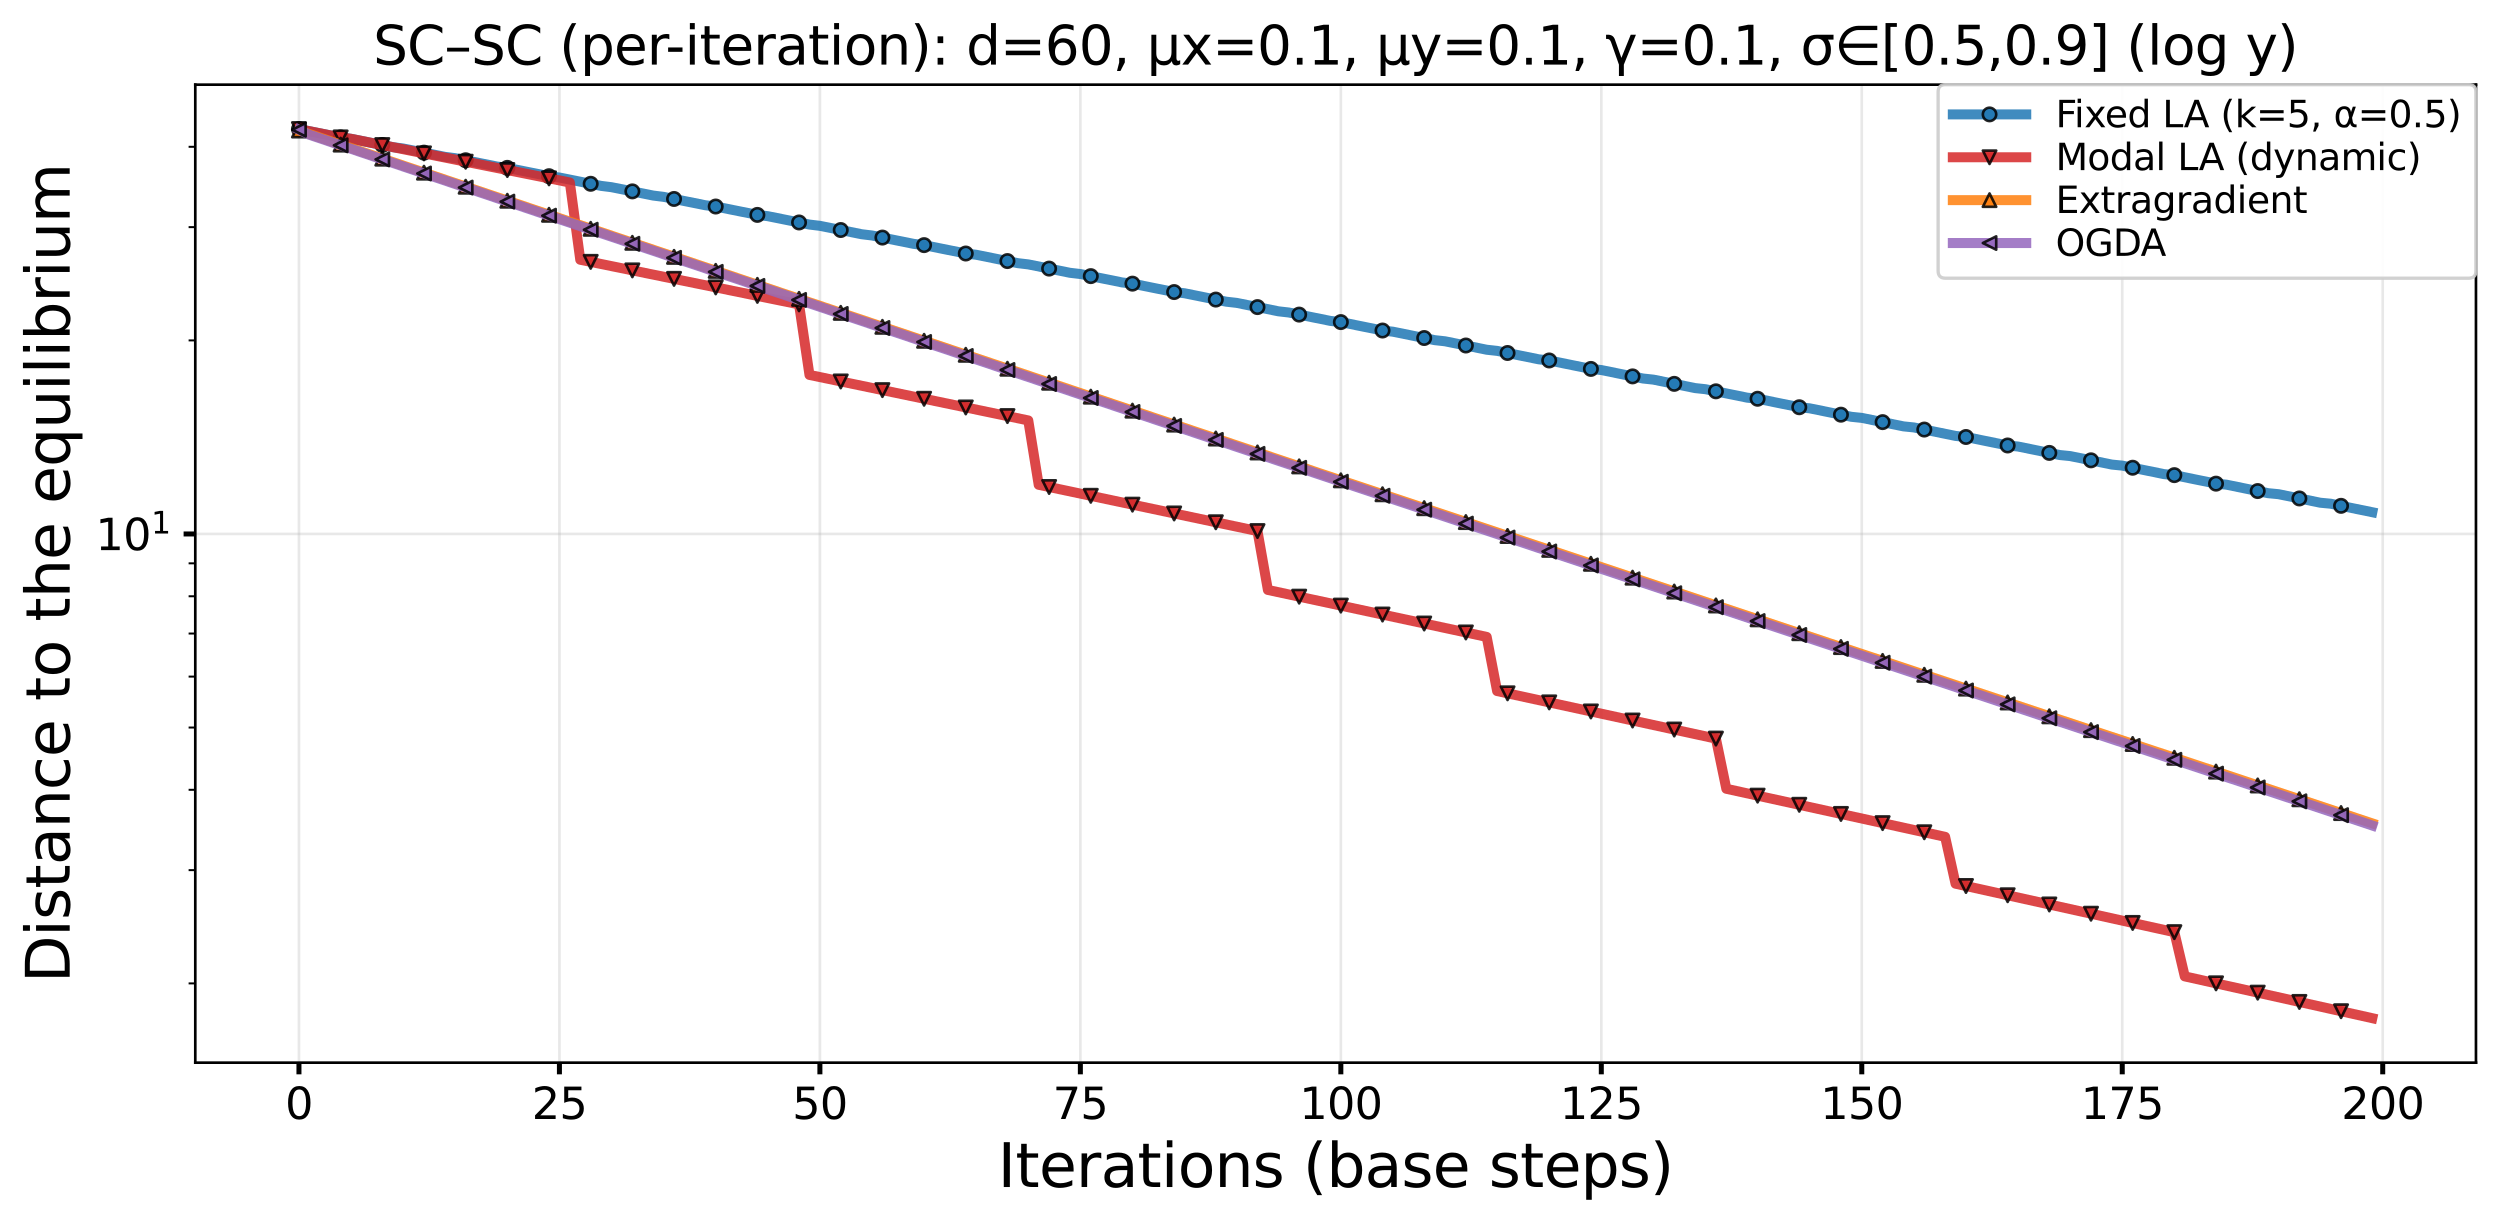 <?xml version="1.0" encoding="utf-8" standalone="no"?>
<!DOCTYPE svg PUBLIC "-//W3C//DTD SVG 1.1//EN"
  "http://www.w3.org/Graphics/SVG/1.1/DTD/svg11.dtd">
<svg xmlns:xlink="http://www.w3.org/1999/xlink" width="748.917pt" height="366.539pt" viewBox="0 0 748.917 366.539" xmlns="http://www.w3.org/2000/svg" version="1.1">
 <defs>
  <style type="text/css">*{stroke-linejoin: round; stroke-linecap: butt}</style>
 </defs>
 <g id="figure_1">
  <g id="patch_1">
   <path d="M 0 366.539 
L 748.917 366.539 
L 748.917 0 
L 0 0 
z
" style="fill: #ffffff"/>
  </g>
  <g id="axes_1">
   <g id="patch_2">
    <path d="M 58.501 318.336 
L 741.717 318.336 
L 741.717 25.358 
L 58.501 25.358 
z
" style="fill: #ffffff"/>
   </g>
   <g id="matplotlib.axis_1">
    <g id="xtick_1">
     <g id="line2d_1">
      <path d="M 89.556 318.336 
L 89.556 25.358 
" clip-path="url(#p0060afdba8)" style="fill: none; stroke: #b0b0b0; stroke-opacity: 0.3; stroke-width: 0.8; stroke-linecap: square"/>
     </g>
     <g id="line2d_2">
      <defs>
       <path id="mf7ab758e93" d="M 0 0 
L 0 3.5 
" style="stroke: #000000; stroke-width: 1.5"/>
      </defs>
      <g>
       <use xlink:href="#mf7ab758e93" x="89.556" y="318.336" style="stroke: #000000; stroke-width: 1.5"/>
      </g>
     </g>
     <g id="text_1">
      <!-- 0 -->
      <g transform="translate(85.42 335.214) scale(0.13 -0.13)">
       <defs>
        <path id="DejaVuSans-30" d="M 2034 4250 
Q 1547 4250 1301 3770 
Q 1056 3291 1056 2328 
Q 1056 1369 1301 889 
Q 1547 409 2034 409 
Q 2525 409 2770 889 
Q 3016 1369 3016 2328 
Q 3016 3291 2770 3770 
Q 2525 4250 2034 4250 
z
M 2034 4750 
Q 2819 4750 3233 4129 
Q 3647 3509 3647 2328 
Q 3647 1150 3233 529 
Q 2819 -91 2034 -91 
Q 1250 -91 836 529 
Q 422 1150 422 2328 
Q 422 3509 836 4129 
Q 1250 4750 2034 4750 
z
" transform="scale(0.016)"/>
       </defs>
       <use xlink:href="#DejaVuSans-30"/>
      </g>
     </g>
    </g>
    <g id="xtick_2">
     <g id="line2d_3">
      <path d="M 167.584 318.336 
L 167.584 25.358 
" clip-path="url(#p0060afdba8)" style="fill: none; stroke: #b0b0b0; stroke-opacity: 0.3; stroke-width: 0.8; stroke-linecap: square"/>
     </g>
     <g id="line2d_4">
      <g>
       <use xlink:href="#mf7ab758e93" x="167.584" y="318.336" style="stroke: #000000; stroke-width: 1.5"/>
      </g>
     </g>
     <g id="text_2">
      <!-- 25 -->
      <g transform="translate(159.313 335.214) scale(0.13 -0.13)">
       <defs>
        <path id="DejaVuSans-32" d="M 1228 531 
L 3431 531 
L 3431 0 
L 469 0 
L 469 531 
Q 828 903 1448 1529 
Q 2069 2156 2228 2338 
Q 2531 2678 2651 2914 
Q 2772 3150 2772 3378 
Q 2772 3750 2511 3984 
Q 2250 4219 1831 4219 
Q 1534 4219 1204 4116 
Q 875 4013 500 3803 
L 500 4441 
Q 881 4594 1212 4672 
Q 1544 4750 1819 4750 
Q 2544 4750 2975 4387 
Q 3406 4025 3406 3419 
Q 3406 3131 3298 2873 
Q 3191 2616 2906 2266 
Q 2828 2175 2409 1742 
Q 1991 1309 1228 531 
z
" transform="scale(0.016)"/>
        <path id="DejaVuSans-35" d="M 691 4666 
L 3169 4666 
L 3169 4134 
L 1269 4134 
L 1269 2991 
Q 1406 3038 1543 3061 
Q 1681 3084 1819 3084 
Q 2600 3084 3056 2656 
Q 3513 2228 3513 1497 
Q 3513 744 3044 326 
Q 2575 -91 1722 -91 
Q 1428 -91 1123 -41 
Q 819 9 494 109 
L 494 744 
Q 775 591 1075 516 
Q 1375 441 1709 441 
Q 2250 441 2565 725 
Q 2881 1009 2881 1497 
Q 2881 1984 2565 2268 
Q 2250 2553 1709 2553 
Q 1456 2553 1204 2497 
Q 953 2441 691 2322 
L 691 4666 
z
" transform="scale(0.016)"/>
       </defs>
       <use xlink:href="#DejaVuSans-32"/>
       <use xlink:href="#DejaVuSans-35" transform="translate(63.623 0)"/>
      </g>
     </g>
    </g>
    <g id="xtick_3">
     <g id="line2d_5">
      <path d="M 245.613 318.336 
L 245.613 25.358 
" clip-path="url(#p0060afdba8)" style="fill: none; stroke: #b0b0b0; stroke-opacity: 0.3; stroke-width: 0.8; stroke-linecap: square"/>
     </g>
     <g id="line2d_6">
      <g>
       <use xlink:href="#mf7ab758e93" x="245.613" y="318.336" style="stroke: #000000; stroke-width: 1.5"/>
      </g>
     </g>
     <g id="text_3">
      <!-- 50 -->
      <g transform="translate(237.341 335.214) scale(0.13 -0.13)">
       <use xlink:href="#DejaVuSans-35"/>
       <use xlink:href="#DejaVuSans-30" transform="translate(63.623 0)"/>
      </g>
     </g>
    </g>
    <g id="xtick_4">
     <g id="line2d_7">
      <path d="M 323.641 318.336 
L 323.641 25.358 
" clip-path="url(#p0060afdba8)" style="fill: none; stroke: #b0b0b0; stroke-opacity: 0.3; stroke-width: 0.8; stroke-linecap: square"/>
     </g>
     <g id="line2d_8">
      <g>
       <use xlink:href="#mf7ab758e93" x="323.641" y="318.336" style="stroke: #000000; stroke-width: 1.5"/>
      </g>
     </g>
     <g id="text_4">
      <!-- 75 -->
      <g transform="translate(315.37 335.214) scale(0.13 -0.13)">
       <defs>
        <path id="DejaVuSans-37" d="M 525 4666 
L 3525 4666 
L 3525 4397 
L 1831 0 
L 1172 0 
L 2766 4134 
L 525 4134 
L 525 4666 
z
" transform="scale(0.016)"/>
       </defs>
       <use xlink:href="#DejaVuSans-37"/>
       <use xlink:href="#DejaVuSans-35" transform="translate(63.623 0)"/>
      </g>
     </g>
    </g>
    <g id="xtick_5">
     <g id="line2d_9">
      <path d="M 401.67 318.336 
L 401.67 25.358 
" clip-path="url(#p0060afdba8)" style="fill: none; stroke: #b0b0b0; stroke-opacity: 0.3; stroke-width: 0.8; stroke-linecap: square"/>
     </g>
     <g id="line2d_10">
      <g>
       <use xlink:href="#mf7ab758e93" x="401.67" y="318.336" style="stroke: #000000; stroke-width: 1.5"/>
      </g>
     </g>
     <g id="text_5">
      <!-- 100 -->
      <g transform="translate(389.263 335.214) scale(0.13 -0.13)">
       <defs>
        <path id="DejaVuSans-31" d="M 794 531 
L 1825 531 
L 1825 4091 
L 703 3866 
L 703 4441 
L 1819 4666 
L 2450 4666 
L 2450 531 
L 3481 531 
L 3481 0 
L 794 0 
L 794 531 
z
" transform="scale(0.016)"/>
       </defs>
       <use xlink:href="#DejaVuSans-31"/>
       <use xlink:href="#DejaVuSans-30" transform="translate(63.623 0)"/>
       <use xlink:href="#DejaVuSans-30" transform="translate(127.246 0)"/>
      </g>
     </g>
    </g>
    <g id="xtick_6">
     <g id="line2d_11">
      <path d="M 479.698 318.336 
L 479.698 25.358 
" clip-path="url(#p0060afdba8)" style="fill: none; stroke: #b0b0b0; stroke-opacity: 0.3; stroke-width: 0.8; stroke-linecap: square"/>
     </g>
     <g id="line2d_12">
      <g>
       <use xlink:href="#mf7ab758e93" x="479.698" y="318.336" style="stroke: #000000; stroke-width: 1.5"/>
      </g>
     </g>
     <g id="text_6">
      <!-- 125 -->
      <g transform="translate(467.291 335.214) scale(0.13 -0.13)">
       <use xlink:href="#DejaVuSans-31"/>
       <use xlink:href="#DejaVuSans-32" transform="translate(63.623 0)"/>
       <use xlink:href="#DejaVuSans-35" transform="translate(127.246 0)"/>
      </g>
     </g>
    </g>
    <g id="xtick_7">
     <g id="line2d_13">
      <path d="M 557.726 318.336 
L 557.726 25.358 
" clip-path="url(#p0060afdba8)" style="fill: none; stroke: #b0b0b0; stroke-opacity: 0.3; stroke-width: 0.8; stroke-linecap: square"/>
     </g>
     <g id="line2d_14">
      <g>
       <use xlink:href="#mf7ab758e93" x="557.726" y="318.336" style="stroke: #000000; stroke-width: 1.5"/>
      </g>
     </g>
     <g id="text_7">
      <!-- 150 -->
      <g transform="translate(545.319 335.214) scale(0.13 -0.13)">
       <use xlink:href="#DejaVuSans-31"/>
       <use xlink:href="#DejaVuSans-35" transform="translate(63.623 0)"/>
       <use xlink:href="#DejaVuSans-30" transform="translate(127.246 0)"/>
      </g>
     </g>
    </g>
    <g id="xtick_8">
     <g id="line2d_15">
      <path d="M 635.755 318.336 
L 635.755 25.358 
" clip-path="url(#p0060afdba8)" style="fill: none; stroke: #b0b0b0; stroke-opacity: 0.3; stroke-width: 0.8; stroke-linecap: square"/>
     </g>
     <g id="line2d_16">
      <g>
       <use xlink:href="#mf7ab758e93" x="635.755" y="318.336" style="stroke: #000000; stroke-width: 1.5"/>
      </g>
     </g>
     <g id="text_8">
      <!-- 175 -->
      <g transform="translate(623.348 335.214) scale(0.13 -0.13)">
       <use xlink:href="#DejaVuSans-31"/>
       <use xlink:href="#DejaVuSans-37" transform="translate(63.623 0)"/>
       <use xlink:href="#DejaVuSans-35" transform="translate(127.246 0)"/>
      </g>
     </g>
    </g>
    <g id="xtick_9">
     <g id="line2d_17">
      <path d="M 713.783 318.336 
L 713.783 25.358 
" clip-path="url(#p0060afdba8)" style="fill: none; stroke: #b0b0b0; stroke-opacity: 0.3; stroke-width: 0.8; stroke-linecap: square"/>
     </g>
     <g id="line2d_18">
      <g>
       <use xlink:href="#mf7ab758e93" x="713.783" y="318.336" style="stroke: #000000; stroke-width: 1.5"/>
      </g>
     </g>
     <g id="text_9">
      <!-- 200 -->
      <g transform="translate(701.376 335.214) scale(0.13 -0.13)">
       <use xlink:href="#DejaVuSans-32"/>
       <use xlink:href="#DejaVuSans-30" transform="translate(63.623 0)"/>
       <use xlink:href="#DejaVuSans-30" transform="translate(127.246 0)"/>
      </g>
     </g>
    </g>
    <g id="text_10">
     <!-- Iterations (base steps) -->
     <g transform="translate(298.89 355.595) scale(0.18 -0.18)">
      <defs>
       <path id="DejaVuSans-49" d="M 628 4666 
L 1259 4666 
L 1259 0 
L 628 0 
L 628 4666 
z
" transform="scale(0.016)"/>
       <path id="DejaVuSans-74" d="M 1172 4494 
L 1172 3500 
L 2356 3500 
L 2356 3053 
L 1172 3053 
L 1172 1153 
Q 1172 725 1289 603 
Q 1406 481 1766 481 
L 2356 481 
L 2356 0 
L 1766 0 
Q 1100 0 847 248 
Q 594 497 594 1153 
L 594 3053 
L 172 3053 
L 172 3500 
L 594 3500 
L 594 4494 
L 1172 4494 
z
" transform="scale(0.016)"/>
       <path id="DejaVuSans-65" d="M 3597 1894 
L 3597 1613 
L 953 1613 
Q 991 1019 1311 708 
Q 1631 397 2203 397 
Q 2534 397 2845 478 
Q 3156 559 3463 722 
L 3463 178 
Q 3153 47 2828 -22 
Q 2503 -91 2169 -91 
Q 1331 -91 842 396 
Q 353 884 353 1716 
Q 353 2575 817 3079 
Q 1281 3584 2069 3584 
Q 2775 3584 3186 3129 
Q 3597 2675 3597 1894 
z
M 3022 2063 
Q 3016 2534 2758 2815 
Q 2500 3097 2075 3097 
Q 1594 3097 1305 2825 
Q 1016 2553 972 2059 
L 3022 2063 
z
" transform="scale(0.016)"/>
       <path id="DejaVuSans-72" d="M 2631 2963 
Q 2534 3019 2420 3045 
Q 2306 3072 2169 3072 
Q 1681 3072 1420 2755 
Q 1159 2438 1159 1844 
L 1159 0 
L 581 0 
L 581 3500 
L 1159 3500 
L 1159 2956 
Q 1341 3275 1631 3429 
Q 1922 3584 2338 3584 
Q 2397 3584 2469 3576 
Q 2541 3569 2628 3553 
L 2631 2963 
z
" transform="scale(0.016)"/>
       <path id="DejaVuSans-61" d="M 2194 1759 
Q 1497 1759 1228 1600 
Q 959 1441 959 1056 
Q 959 750 1161 570 
Q 1363 391 1709 391 
Q 2188 391 2477 730 
Q 2766 1069 2766 1631 
L 2766 1759 
L 2194 1759 
z
M 3341 1997 
L 3341 0 
L 2766 0 
L 2766 531 
Q 2569 213 2275 61 
Q 1981 -91 1556 -91 
Q 1019 -91 701 211 
Q 384 513 384 1019 
Q 384 1609 779 1909 
Q 1175 2209 1959 2209 
L 2766 2209 
L 2766 2266 
Q 2766 2663 2505 2880 
Q 2244 3097 1772 3097 
Q 1472 3097 1187 3025 
Q 903 2953 641 2809 
L 641 3341 
Q 956 3463 1253 3523 
Q 1550 3584 1831 3584 
Q 2591 3584 2966 3190 
Q 3341 2797 3341 1997 
z
" transform="scale(0.016)"/>
       <path id="DejaVuSans-69" d="M 603 3500 
L 1178 3500 
L 1178 0 
L 603 0 
L 603 3500 
z
M 603 4863 
L 1178 4863 
L 1178 4134 
L 603 4134 
L 603 4863 
z
" transform="scale(0.016)"/>
       <path id="DejaVuSans-6f" d="M 1959 3097 
Q 1497 3097 1228 2736 
Q 959 2375 959 1747 
Q 959 1119 1226 758 
Q 1494 397 1959 397 
Q 2419 397 2687 759 
Q 2956 1122 2956 1747 
Q 2956 2369 2687 2733 
Q 2419 3097 1959 3097 
z
M 1959 3584 
Q 2709 3584 3137 3096 
Q 3566 2609 3566 1747 
Q 3566 888 3137 398 
Q 2709 -91 1959 -91 
Q 1206 -91 779 398 
Q 353 888 353 1747 
Q 353 2609 779 3096 
Q 1206 3584 1959 3584 
z
" transform="scale(0.016)"/>
       <path id="DejaVuSans-6e" d="M 3513 2113 
L 3513 0 
L 2938 0 
L 2938 2094 
Q 2938 2591 2744 2837 
Q 2550 3084 2163 3084 
Q 1697 3084 1428 2787 
Q 1159 2491 1159 1978 
L 1159 0 
L 581 0 
L 581 3500 
L 1159 3500 
L 1159 2956 
Q 1366 3272 1645 3428 
Q 1925 3584 2291 3584 
Q 2894 3584 3203 3211 
Q 3513 2838 3513 2113 
z
" transform="scale(0.016)"/>
       <path id="DejaVuSans-73" d="M 2834 3397 
L 2834 2853 
Q 2591 2978 2328 3040 
Q 2066 3103 1784 3103 
Q 1356 3103 1142 2972 
Q 928 2841 928 2578 
Q 928 2378 1081 2264 
Q 1234 2150 1697 2047 
L 1894 2003 
Q 2506 1872 2764 1633 
Q 3022 1394 3022 966 
Q 3022 478 2636 193 
Q 2250 -91 1575 -91 
Q 1294 -91 989 -36 
Q 684 19 347 128 
L 347 722 
Q 666 556 975 473 
Q 1284 391 1588 391 
Q 1994 391 2212 530 
Q 2431 669 2431 922 
Q 2431 1156 2273 1281 
Q 2116 1406 1581 1522 
L 1381 1569 
Q 847 1681 609 1914 
Q 372 2147 372 2553 
Q 372 3047 722 3315 
Q 1072 3584 1716 3584 
Q 2034 3584 2315 3537 
Q 2597 3491 2834 3397 
z
" transform="scale(0.016)"/>
       <path id="DejaVuSans-20" transform="scale(0.016)"/>
       <path id="DejaVuSans-28" d="M 1984 4856 
Q 1566 4138 1362 3434 
Q 1159 2731 1159 2009 
Q 1159 1288 1364 580 
Q 1569 -128 1984 -844 
L 1484 -844 
Q 1016 -109 783 600 
Q 550 1309 550 2009 
Q 550 2706 781 3412 
Q 1013 4119 1484 4856 
L 1984 4856 
z
" transform="scale(0.016)"/>
       <path id="DejaVuSans-62" d="M 3116 1747 
Q 3116 2381 2855 2742 
Q 2594 3103 2138 3103 
Q 1681 3103 1420 2742 
Q 1159 2381 1159 1747 
Q 1159 1113 1420 752 
Q 1681 391 2138 391 
Q 2594 391 2855 752 
Q 3116 1113 3116 1747 
z
M 1159 2969 
Q 1341 3281 1617 3432 
Q 1894 3584 2278 3584 
Q 2916 3584 3314 3078 
Q 3713 2572 3713 1747 
Q 3713 922 3314 415 
Q 2916 -91 2278 -91 
Q 1894 -91 1617 61 
Q 1341 213 1159 525 
L 1159 0 
L 581 0 
L 581 4863 
L 1159 4863 
L 1159 2969 
z
" transform="scale(0.016)"/>
       <path id="DejaVuSans-70" d="M 1159 525 
L 1159 -1331 
L 581 -1331 
L 581 3500 
L 1159 3500 
L 1159 2969 
Q 1341 3281 1617 3432 
Q 1894 3584 2278 3584 
Q 2916 3584 3314 3078 
Q 3713 2572 3713 1747 
Q 3713 922 3314 415 
Q 2916 -91 2278 -91 
Q 1894 -91 1617 61 
Q 1341 213 1159 525 
z
M 3116 1747 
Q 3116 2381 2855 2742 
Q 2594 3103 2138 3103 
Q 1681 3103 1420 2742 
Q 1159 2381 1159 1747 
Q 1159 1113 1420 752 
Q 1681 391 2138 391 
Q 2594 391 2855 752 
Q 3116 1113 3116 1747 
z
" transform="scale(0.016)"/>
       <path id="DejaVuSans-29" d="M 513 4856 
L 1013 4856 
Q 1481 4119 1714 3412 
Q 1947 2706 1947 2009 
Q 1947 1309 1714 600 
Q 1481 -109 1013 -844 
L 513 -844 
Q 928 -128 1133 580 
Q 1338 1288 1338 2009 
Q 1338 2731 1133 3434 
Q 928 4138 513 4856 
z
" transform="scale(0.016)"/>
      </defs>
      <use xlink:href="#DejaVuSans-49"/>
      <use xlink:href="#DejaVuSans-74" transform="translate(29.492 0)"/>
      <use xlink:href="#DejaVuSans-65" transform="translate(68.701 0)"/>
      <use xlink:href="#DejaVuSans-72" transform="translate(130.225 0)"/>
      <use xlink:href="#DejaVuSans-61" transform="translate(171.338 0)"/>
      <use xlink:href="#DejaVuSans-74" transform="translate(232.617 0)"/>
      <use xlink:href="#DejaVuSans-69" transform="translate(271.826 0)"/>
      <use xlink:href="#DejaVuSans-6f" transform="translate(299.609 0)"/>
      <use xlink:href="#DejaVuSans-6e" transform="translate(360.791 0)"/>
      <use xlink:href="#DejaVuSans-73" transform="translate(424.17 0)"/>
      <use xlink:href="#DejaVuSans-20" transform="translate(476.27 0)"/>
      <use xlink:href="#DejaVuSans-28" transform="translate(508.057 0)"/>
      <use xlink:href="#DejaVuSans-62" transform="translate(547.07 0)"/>
      <use xlink:href="#DejaVuSans-61" transform="translate(610.547 0)"/>
      <use xlink:href="#DejaVuSans-73" transform="translate(671.826 0)"/>
      <use xlink:href="#DejaVuSans-65" transform="translate(723.926 0)"/>
      <use xlink:href="#DejaVuSans-20" transform="translate(785.449 0)"/>
      <use xlink:href="#DejaVuSans-73" transform="translate(817.236 0)"/>
      <use xlink:href="#DejaVuSans-74" transform="translate(869.336 0)"/>
      <use xlink:href="#DejaVuSans-65" transform="translate(908.545 0)"/>
      <use xlink:href="#DejaVuSans-70" transform="translate(970.068 0)"/>
      <use xlink:href="#DejaVuSans-73" transform="translate(1033.545 0)"/>
      <use xlink:href="#DejaVuSans-29" transform="translate(1085.645 0)"/>
     </g>
    </g>
   </g>
   <g id="matplotlib.axis_2">
    <g id="ytick_1">
     <g id="line2d_19">
      <path d="M 58.501 159.95 
L 741.717 159.95 
" clip-path="url(#p0060afdba8)" style="fill: none; stroke: #b0b0b0; stroke-opacity: 0.3; stroke-width: 0.8; stroke-linecap: square"/>
     </g>
     <g id="line2d_20">
      <defs>
       <path id="m4d06f77e16" d="M 0 0 
L -3.5 0 
" style="stroke: #000000; stroke-width: 1.5"/>
      </defs>
      <g>
       <use xlink:href="#m4d06f77e16" x="58.501" y="159.95" style="stroke: #000000; stroke-width: 1.5"/>
      </g>
     </g>
     <g id="text_11">
      <!-- $\mathdefault{10^{1}}$ -->
      <g transform="translate(28.621 164.889) scale(0.13 -0.13)">
       <use xlink:href="#DejaVuSans-31" transform="translate(0 0.684)"/>
       <use xlink:href="#DejaVuSans-30" transform="translate(63.623 0.684)"/>
       <use xlink:href="#DejaVuSans-31" transform="translate(128.203 38.966) scale(0.7)"/>
      </g>
     </g>
    </g>
    <g id="ytick_2">
     <g id="line2d_21">
      <defs>
       <path id="m4cd0ebfb60" d="M 0 0 
L -2 0 
" style="stroke: #000000; stroke-width: 0.6"/>
      </defs>
      <g>
       <use xlink:href="#m4cd0ebfb60" x="58.501" y="294.587" style="stroke: #000000; stroke-width: 0.6"/>
      </g>
     </g>
    </g>
    <g id="ytick_3">
     <g id="line2d_22">
      <g>
       <use xlink:href="#m4cd0ebfb60" x="58.501" y="260.668" style="stroke: #000000; stroke-width: 0.6"/>
      </g>
     </g>
    </g>
    <g id="ytick_4">
     <g id="line2d_23">
      <g>
       <use xlink:href="#m4cd0ebfb60" x="58.501" y="236.602" style="stroke: #000000; stroke-width: 0.6"/>
      </g>
     </g>
    </g>
    <g id="ytick_5">
     <g id="line2d_24">
      <g>
       <use xlink:href="#m4cd0ebfb60" x="58.501" y="217.935" style="stroke: #000000; stroke-width: 0.6"/>
      </g>
     </g>
    </g>
    <g id="ytick_6">
     <g id="line2d_25">
      <g>
       <use xlink:href="#m4cd0ebfb60" x="58.501" y="202.683" style="stroke: #000000; stroke-width: 0.6"/>
      </g>
     </g>
    </g>
    <g id="ytick_7">
     <g id="line2d_26">
      <g>
       <use xlink:href="#m4cd0ebfb60" x="58.501" y="189.787" style="stroke: #000000; stroke-width: 0.6"/>
      </g>
     </g>
    </g>
    <g id="ytick_8">
     <g id="line2d_27">
      <g>
       <use xlink:href="#m4cd0ebfb60" x="58.501" y="178.617" style="stroke: #000000; stroke-width: 0.6"/>
      </g>
     </g>
    </g>
    <g id="ytick_9">
     <g id="line2d_28">
      <g>
       <use xlink:href="#m4cd0ebfb60" x="58.501" y="168.764" style="stroke: #000000; stroke-width: 0.6"/>
      </g>
     </g>
    </g>
    <g id="ytick_10">
     <g id="line2d_29">
      <g>
       <use xlink:href="#m4cd0ebfb60" x="58.501" y="101.965" style="stroke: #000000; stroke-width: 0.6"/>
      </g>
     </g>
    </g>
    <g id="ytick_11">
     <g id="line2d_30">
      <g>
       <use xlink:href="#m4cd0ebfb60" x="58.501" y="68.046" style="stroke: #000000; stroke-width: 0.6"/>
      </g>
     </g>
    </g>
    <g id="ytick_12">
     <g id="line2d_31">
      <g>
       <use xlink:href="#m4cd0ebfb60" x="58.501" y="43.98" style="stroke: #000000; stroke-width: 0.6"/>
      </g>
     </g>
    </g>
    <g id="text_12">
     <!-- Distance to the equilibrium -->
     <g transform="translate(20.877 294.426) rotate(-90) scale(0.18 -0.18)">
      <defs>
       <path id="DejaVuSans-44" d="M 1259 4147 
L 1259 519 
L 2022 519 
Q 2988 519 3436 956 
Q 3884 1394 3884 2338 
Q 3884 3275 3436 3711 
Q 2988 4147 2022 4147 
L 1259 4147 
z
M 628 4666 
L 1925 4666 
Q 3281 4666 3915 4102 
Q 4550 3538 4550 2338 
Q 4550 1131 3912 565 
Q 3275 0 1925 0 
L 628 0 
L 628 4666 
z
" transform="scale(0.016)"/>
       <path id="DejaVuSans-63" d="M 3122 3366 
L 3122 2828 
Q 2878 2963 2633 3030 
Q 2388 3097 2138 3097 
Q 1578 3097 1268 2742 
Q 959 2388 959 1747 
Q 959 1106 1268 751 
Q 1578 397 2138 397 
Q 2388 397 2633 464 
Q 2878 531 3122 666 
L 3122 134 
Q 2881 22 2623 -34 
Q 2366 -91 2075 -91 
Q 1284 -91 818 406 
Q 353 903 353 1747 
Q 353 2603 823 3093 
Q 1294 3584 2113 3584 
Q 2378 3584 2631 3529 
Q 2884 3475 3122 3366 
z
" transform="scale(0.016)"/>
       <path id="DejaVuSans-68" d="M 3513 2113 
L 3513 0 
L 2938 0 
L 2938 2094 
Q 2938 2591 2744 2837 
Q 2550 3084 2163 3084 
Q 1697 3084 1428 2787 
Q 1159 2491 1159 1978 
L 1159 0 
L 581 0 
L 581 4863 
L 1159 4863 
L 1159 2956 
Q 1366 3272 1645 3428 
Q 1925 3584 2291 3584 
Q 2894 3584 3203 3211 
Q 3513 2838 3513 2113 
z
" transform="scale(0.016)"/>
       <path id="DejaVuSans-71" d="M 947 1747 
Q 947 1113 1208 752 
Q 1469 391 1925 391 
Q 2381 391 2643 752 
Q 2906 1113 2906 1747 
Q 2906 2381 2643 2742 
Q 2381 3103 1925 3103 
Q 1469 3103 1208 2742 
Q 947 2381 947 1747 
z
M 2906 525 
Q 2725 213 2448 61 
Q 2172 -91 1784 -91 
Q 1150 -91 751 415 
Q 353 922 353 1747 
Q 353 2572 751 3078 
Q 1150 3584 1784 3584 
Q 2172 3584 2448 3432 
Q 2725 3281 2906 2969 
L 2906 3500 
L 3481 3500 
L 3481 -1331 
L 2906 -1331 
L 2906 525 
z
" transform="scale(0.016)"/>
       <path id="DejaVuSans-75" d="M 544 1381 
L 544 3500 
L 1119 3500 
L 1119 1403 
Q 1119 906 1312 657 
Q 1506 409 1894 409 
Q 2359 409 2629 706 
Q 2900 1003 2900 1516 
L 2900 3500 
L 3475 3500 
L 3475 0 
L 2900 0 
L 2900 538 
Q 2691 219 2414 64 
Q 2138 -91 1772 -91 
Q 1169 -91 856 284 
Q 544 659 544 1381 
z
M 1991 3584 
L 1991 3584 
z
" transform="scale(0.016)"/>
       <path id="DejaVuSans-6c" d="M 603 4863 
L 1178 4863 
L 1178 0 
L 603 0 
L 603 4863 
z
" transform="scale(0.016)"/>
       <path id="DejaVuSans-6d" d="M 3328 2828 
Q 3544 3216 3844 3400 
Q 4144 3584 4550 3584 
Q 5097 3584 5394 3201 
Q 5691 2819 5691 2113 
L 5691 0 
L 5113 0 
L 5113 2094 
Q 5113 2597 4934 2840 
Q 4756 3084 4391 3084 
Q 3944 3084 3684 2787 
Q 3425 2491 3425 1978 
L 3425 0 
L 2847 0 
L 2847 2094 
Q 2847 2600 2669 2842 
Q 2491 3084 2119 3084 
Q 1678 3084 1418 2786 
Q 1159 2488 1159 1978 
L 1159 0 
L 581 0 
L 581 3500 
L 1159 3500 
L 1159 2956 
Q 1356 3278 1631 3431 
Q 1906 3584 2284 3584 
Q 2666 3584 2933 3390 
Q 3200 3197 3328 2828 
z
" transform="scale(0.016)"/>
      </defs>
      <use xlink:href="#DejaVuSans-44"/>
      <use xlink:href="#DejaVuSans-69" transform="translate(77.002 0)"/>
      <use xlink:href="#DejaVuSans-73" transform="translate(104.785 0)"/>
      <use xlink:href="#DejaVuSans-74" transform="translate(156.885 0)"/>
      <use xlink:href="#DejaVuSans-61" transform="translate(196.094 0)"/>
      <use xlink:href="#DejaVuSans-6e" transform="translate(257.373 0)"/>
      <use xlink:href="#DejaVuSans-63" transform="translate(320.752 0)"/>
      <use xlink:href="#DejaVuSans-65" transform="translate(375.732 0)"/>
      <use xlink:href="#DejaVuSans-20" transform="translate(437.256 0)"/>
      <use xlink:href="#DejaVuSans-74" transform="translate(469.043 0)"/>
      <use xlink:href="#DejaVuSans-6f" transform="translate(508.252 0)"/>
      <use xlink:href="#DejaVuSans-20" transform="translate(569.434 0)"/>
      <use xlink:href="#DejaVuSans-74" transform="translate(601.221 0)"/>
      <use xlink:href="#DejaVuSans-68" transform="translate(640.43 0)"/>
      <use xlink:href="#DejaVuSans-65" transform="translate(703.809 0)"/>
      <use xlink:href="#DejaVuSans-20" transform="translate(765.332 0)"/>
      <use xlink:href="#DejaVuSans-65" transform="translate(797.119 0)"/>
      <use xlink:href="#DejaVuSans-71" transform="translate(858.643 0)"/>
      <use xlink:href="#DejaVuSans-75" transform="translate(922.119 0)"/>
      <use xlink:href="#DejaVuSans-69" transform="translate(985.498 0)"/>
      <use xlink:href="#DejaVuSans-6c" transform="translate(1013.281 0)"/>
      <use xlink:href="#DejaVuSans-69" transform="translate(1041.064 0)"/>
      <use xlink:href="#DejaVuSans-62" transform="translate(1068.848 0)"/>
      <use xlink:href="#DejaVuSans-72" transform="translate(1132.324 0)"/>
      <use xlink:href="#DejaVuSans-69" transform="translate(1173.438 0)"/>
      <use xlink:href="#DejaVuSans-75" transform="translate(1201.221 0)"/>
      <use xlink:href="#DejaVuSans-6d" transform="translate(1264.6 0)"/>
     </g>
    </g>
   </g>
   <g id="line2d_32">
    <path d="M 89.556 38.675 
L 102.04 41.172 
L 105.162 41.579 
L 117.646 44.077 
L 120.767 44.482 
L 133.252 46.981 
L 136.373 47.383 
L 148.858 49.884 
L 151.979 50.283 
L 164.463 52.785 
L 167.584 53.181 
L 180.069 55.685 
L 183.19 56.078 
L 195.675 58.584 
L 198.796 58.974 
L 211.28 61.481 
L 214.401 61.868 
L 226.886 64.377 
L 230.007 64.761 
L 242.492 67.271 
L 245.613 67.652 
L 258.097 70.164 
L 261.218 70.542 
L 273.703 73.055 
L 276.824 73.431 
L 289.309 75.945 
L 292.43 76.318 
L 304.914 78.834 
L 308.035 79.204 
L 320.52 81.721 
L 323.641 82.088 
L 336.126 84.607 
L 339.247 84.971 
L 351.731 87.491 
L 354.852 87.853 
L 367.337 90.374 
L 370.458 90.733 
L 382.943 93.256 
L 386.064 93.612 
L 398.548 96.136 
L 401.67 96.489 
L 414.154 99.015 
L 417.275 99.365 
L 429.76 101.892 
L 432.881 102.239 
L 445.365 104.768 
L 448.487 105.113 
L 460.971 107.643 
L 464.092 107.984 
L 476.577 110.516 
L 479.698 110.855 
L 492.182 113.388 
L 495.304 113.724 
L 507.788 116.258 
L 510.909 116.591 
L 523.394 119.127 
L 526.515 119.457 
L 539 121.995 
L 542.121 122.322 
L 554.605 124.861 
L 557.726 125.185 
L 570.211 127.726 
L 573.332 128.047 
L 585.817 130.589 
L 588.938 130.908 
L 601.422 133.451 
L 604.543 133.767 
L 617.028 136.312 
L 620.149 136.625 
L 632.634 139.171 
L 635.755 139.481 
L 648.239 142.029 
L 651.36 142.336 
L 663.845 144.886 
L 666.966 145.19 
L 679.451 147.741 
L 682.572 148.042 
L 695.056 150.595 
L 698.177 150.893 
L 710.662 153.447 
L 710.662 153.447 
" clip-path="url(#p0060afdba8)" style="fill: none; stroke: #1f77b4; stroke-opacity: 0.85; stroke-width: 3; stroke-linecap: square"/>
    <defs>
     <path id="m9541118657" d="M 0 2 
C 0.53 2 1.039 1.789 1.414 1.414 
C 1.789 1.039 2 0.53 2 0 
C 2 -0.53 1.789 -1.039 1.414 -1.414 
C 1.039 -1.789 0.53 -2 0 -2 
C -0.53 -2 -1.039 -1.789 -1.414 -1.414 
C -1.789 -1.039 -2 -0.53 -2 0 
C -2 0.53 -1.789 1.039 -1.414 1.414 
C -1.039 1.789 -0.53 2 0 2 
z
" style="stroke: #000000; stroke-opacity: 0.85; stroke-width: 0.8"/>
    </defs>
    <g clip-path="url(#p0060afdba8)">
     <use xlink:href="#m9541118657" x="89.556" y="38.675" style="fill: #1f77b4; fill-opacity: 0.85; stroke: #000000; stroke-opacity: 0.85; stroke-width: 0.8"/>
     <use xlink:href="#m9541118657" x="102.04" y="41.172" style="fill: #1f77b4; fill-opacity: 0.85; stroke: #000000; stroke-opacity: 0.85; stroke-width: 0.8"/>
     <use xlink:href="#m9541118657" x="114.525" y="43.453" style="fill: #1f77b4; fill-opacity: 0.85; stroke: #000000; stroke-opacity: 0.85; stroke-width: 0.8"/>
     <use xlink:href="#m9541118657" x="127.01" y="45.732" style="fill: #1f77b4; fill-opacity: 0.85; stroke: #000000; stroke-opacity: 0.85; stroke-width: 0.8"/>
     <use xlink:href="#m9541118657" x="139.494" y="48.008" style="fill: #1f77b4; fill-opacity: 0.85; stroke: #000000; stroke-opacity: 0.85; stroke-width: 0.8"/>
     <use xlink:href="#m9541118657" x="151.979" y="50.283" style="fill: #1f77b4; fill-opacity: 0.85; stroke: #000000; stroke-opacity: 0.85; stroke-width: 0.8"/>
     <use xlink:href="#m9541118657" x="164.463" y="52.785" style="fill: #1f77b4; fill-opacity: 0.85; stroke: #000000; stroke-opacity: 0.85; stroke-width: 0.8"/>
     <use xlink:href="#m9541118657" x="176.948" y="55.059" style="fill: #1f77b4; fill-opacity: 0.85; stroke: #000000; stroke-opacity: 0.85; stroke-width: 0.8"/>
     <use xlink:href="#m9541118657" x="189.432" y="57.331" style="fill: #1f77b4; fill-opacity: 0.85; stroke: #000000; stroke-opacity: 0.85; stroke-width: 0.8"/>
     <use xlink:href="#m9541118657" x="201.917" y="59.601" style="fill: #1f77b4; fill-opacity: 0.85; stroke: #000000; stroke-opacity: 0.85; stroke-width: 0.8"/>
     <use xlink:href="#m9541118657" x="214.401" y="61.868" style="fill: #1f77b4; fill-opacity: 0.85; stroke: #000000; stroke-opacity: 0.85; stroke-width: 0.8"/>
     <use xlink:href="#m9541118657" x="226.886" y="64.377" style="fill: #1f77b4; fill-opacity: 0.85; stroke: #000000; stroke-opacity: 0.85; stroke-width: 0.8"/>
     <use xlink:href="#m9541118657" x="239.37" y="66.643" style="fill: #1f77b4; fill-opacity: 0.85; stroke: #000000; stroke-opacity: 0.85; stroke-width: 0.8"/>
     <use xlink:href="#m9541118657" x="251.855" y="68.908" style="fill: #1f77b4; fill-opacity: 0.85; stroke: #000000; stroke-opacity: 0.85; stroke-width: 0.8"/>
     <use xlink:href="#m9541118657" x="264.34" y="71.171" style="fill: #1f77b4; fill-opacity: 0.85; stroke: #000000; stroke-opacity: 0.85; stroke-width: 0.8"/>
     <use xlink:href="#m9541118657" x="276.824" y="73.431" style="fill: #1f77b4; fill-opacity: 0.85; stroke: #000000; stroke-opacity: 0.85; stroke-width: 0.8"/>
     <use xlink:href="#m9541118657" x="289.309" y="75.945" style="fill: #1f77b4; fill-opacity: 0.85; stroke: #000000; stroke-opacity: 0.85; stroke-width: 0.8"/>
     <use xlink:href="#m9541118657" x="301.793" y="78.205" style="fill: #1f77b4; fill-opacity: 0.85; stroke: #000000; stroke-opacity: 0.85; stroke-width: 0.8"/>
     <use xlink:href="#m9541118657" x="314.278" y="80.463" style="fill: #1f77b4; fill-opacity: 0.85; stroke: #000000; stroke-opacity: 0.85; stroke-width: 0.8"/>
     <use xlink:href="#m9541118657" x="326.762" y="82.718" style="fill: #1f77b4; fill-opacity: 0.85; stroke: #000000; stroke-opacity: 0.85; stroke-width: 0.8"/>
     <use xlink:href="#m9541118657" x="339.247" y="84.971" style="fill: #1f77b4; fill-opacity: 0.85; stroke: #000000; stroke-opacity: 0.85; stroke-width: 0.8"/>
     <use xlink:href="#m9541118657" x="351.731" y="87.491" style="fill: #1f77b4; fill-opacity: 0.85; stroke: #000000; stroke-opacity: 0.85; stroke-width: 0.8"/>
     <use xlink:href="#m9541118657" x="364.216" y="89.744" style="fill: #1f77b4; fill-opacity: 0.85; stroke: #000000; stroke-opacity: 0.85; stroke-width: 0.8"/>
     <use xlink:href="#m9541118657" x="376.7" y="91.995" style="fill: #1f77b4; fill-opacity: 0.85; stroke: #000000; stroke-opacity: 0.85; stroke-width: 0.8"/>
     <use xlink:href="#m9541118657" x="389.185" y="94.243" style="fill: #1f77b4; fill-opacity: 0.85; stroke: #000000; stroke-opacity: 0.85; stroke-width: 0.8"/>
     <use xlink:href="#m9541118657" x="401.67" y="96.489" style="fill: #1f77b4; fill-opacity: 0.85; stroke: #000000; stroke-opacity: 0.85; stroke-width: 0.8"/>
     <use xlink:href="#m9541118657" x="414.154" y="99.015" style="fill: #1f77b4; fill-opacity: 0.85; stroke: #000000; stroke-opacity: 0.85; stroke-width: 0.8"/>
     <use xlink:href="#m9541118657" x="426.639" y="101.261" style="fill: #1f77b4; fill-opacity: 0.85; stroke: #000000; stroke-opacity: 0.85; stroke-width: 0.8"/>
     <use xlink:href="#m9541118657" x="439.123" y="103.504" style="fill: #1f77b4; fill-opacity: 0.85; stroke: #000000; stroke-opacity: 0.85; stroke-width: 0.8"/>
     <use xlink:href="#m9541118657" x="451.608" y="105.745" style="fill: #1f77b4; fill-opacity: 0.85; stroke: #000000; stroke-opacity: 0.85; stroke-width: 0.8"/>
     <use xlink:href="#m9541118657" x="464.092" y="107.984" style="fill: #1f77b4; fill-opacity: 0.85; stroke: #000000; stroke-opacity: 0.85; stroke-width: 0.8"/>
     <use xlink:href="#m9541118657" x="476.577" y="110.516" style="fill: #1f77b4; fill-opacity: 0.85; stroke: #000000; stroke-opacity: 0.85; stroke-width: 0.8"/>
     <use xlink:href="#m9541118657" x="489.061" y="112.755" style="fill: #1f77b4; fill-opacity: 0.85; stroke: #000000; stroke-opacity: 0.85; stroke-width: 0.8"/>
     <use xlink:href="#m9541118657" x="501.546" y="114.991" style="fill: #1f77b4; fill-opacity: 0.85; stroke: #000000; stroke-opacity: 0.85; stroke-width: 0.8"/>
     <use xlink:href="#m9541118657" x="514.03" y="117.225" style="fill: #1f77b4; fill-opacity: 0.85; stroke: #000000; stroke-opacity: 0.85; stroke-width: 0.8"/>
     <use xlink:href="#m9541118657" x="526.515" y="119.457" style="fill: #1f77b4; fill-opacity: 0.85; stroke: #000000; stroke-opacity: 0.85; stroke-width: 0.8"/>
     <use xlink:href="#m9541118657" x="539" y="121.995" style="fill: #1f77b4; fill-opacity: 0.85; stroke: #000000; stroke-opacity: 0.85; stroke-width: 0.8"/>
     <use xlink:href="#m9541118657" x="551.484" y="124.227" style="fill: #1f77b4; fill-opacity: 0.85; stroke: #000000; stroke-opacity: 0.85; stroke-width: 0.8"/>
     <use xlink:href="#m9541118657" x="563.969" y="126.456" style="fill: #1f77b4; fill-opacity: 0.85; stroke: #000000; stroke-opacity: 0.85; stroke-width: 0.8"/>
     <use xlink:href="#m9541118657" x="576.453" y="128.683" style="fill: #1f77b4; fill-opacity: 0.85; stroke: #000000; stroke-opacity: 0.85; stroke-width: 0.8"/>
     <use xlink:href="#m9541118657" x="588.938" y="130.908" style="fill: #1f77b4; fill-opacity: 0.85; stroke: #000000; stroke-opacity: 0.85; stroke-width: 0.8"/>
     <use xlink:href="#m9541118657" x="601.422" y="133.451" style="fill: #1f77b4; fill-opacity: 0.85; stroke: #000000; stroke-opacity: 0.85; stroke-width: 0.8"/>
     <use xlink:href="#m9541118657" x="613.907" y="135.676" style="fill: #1f77b4; fill-opacity: 0.85; stroke: #000000; stroke-opacity: 0.85; stroke-width: 0.8"/>
     <use xlink:href="#m9541118657" x="626.391" y="137.898" style="fill: #1f77b4; fill-opacity: 0.85; stroke: #000000; stroke-opacity: 0.85; stroke-width: 0.8"/>
     <use xlink:href="#m9541118657" x="638.876" y="140.119" style="fill: #1f77b4; fill-opacity: 0.85; stroke: #000000; stroke-opacity: 0.85; stroke-width: 0.8"/>
     <use xlink:href="#m9541118657" x="651.36" y="142.336" style="fill: #1f77b4; fill-opacity: 0.85; stroke: #000000; stroke-opacity: 0.85; stroke-width: 0.8"/>
     <use xlink:href="#m9541118657" x="663.845" y="144.886" style="fill: #1f77b4; fill-opacity: 0.85; stroke: #000000; stroke-opacity: 0.85; stroke-width: 0.8"/>
     <use xlink:href="#m9541118657" x="676.33" y="147.103" style="fill: #1f77b4; fill-opacity: 0.85; stroke: #000000; stroke-opacity: 0.85; stroke-width: 0.8"/>
     <use xlink:href="#m9541118657" x="688.814" y="149.319" style="fill: #1f77b4; fill-opacity: 0.85; stroke: #000000; stroke-opacity: 0.85; stroke-width: 0.8"/>
     <use xlink:href="#m9541118657" x="701.299" y="151.532" style="fill: #1f77b4; fill-opacity: 0.85; stroke: #000000; stroke-opacity: 0.85; stroke-width: 0.8"/>
    </g>
   </g>
   <g id="line2d_33">
    <path d="M 89.556 38.675 
L 102.04 41.172 
L 105.162 41.579 
L 170.705 54.678 
L 173.827 77.814 
L 239.37 91.185 
L 242.492 112.318 
L 308.035 125.947 
L 311.157 145.23 
L 376.7 159.095 
L 379.822 176.731 
L 445.365 190.802 
L 448.487 207.019 
L 514.03 221.267 
L 517.152 236.293 
L 582.695 250.688 
L 585.817 264.731 
L 651.36 279.247 
L 654.482 292.492 
L 710.662 305.019 
L 710.662 305.019 
" clip-path="url(#p0060afdba8)" style="fill: none; stroke: #d62728; stroke-opacity: 0.85; stroke-width: 3; stroke-linecap: square"/>
    <defs>
     <path id="m5de2223992" d="M -0 2 
L 2 -2 
L -2 -2 
z
" style="stroke: #000000; stroke-opacity: 0.85; stroke-width: 0.8; stroke-linejoin: miter"/>
    </defs>
    <g clip-path="url(#p0060afdba8)">
     <use xlink:href="#m5de2223992" x="89.556" y="38.675" style="fill: #d62728; fill-opacity: 0.85; stroke: #000000; stroke-opacity: 0.85; stroke-width: 0.8; stroke-linejoin: miter"/>
     <use xlink:href="#m5de2223992" x="102.04" y="41.172" style="fill: #d62728; fill-opacity: 0.85; stroke: #000000; stroke-opacity: 0.85; stroke-width: 0.8; stroke-linejoin: miter"/>
     <use xlink:href="#m5de2223992" x="114.525" y="43.453" style="fill: #d62728; fill-opacity: 0.85; stroke: #000000; stroke-opacity: 0.85; stroke-width: 0.8; stroke-linejoin: miter"/>
     <use xlink:href="#m5de2223992" x="127.01" y="45.95" style="fill: #d62728; fill-opacity: 0.85; stroke: #000000; stroke-opacity: 0.85; stroke-width: 0.8; stroke-linejoin: miter"/>
     <use xlink:href="#m5de2223992" x="139.494" y="48.445" style="fill: #d62728; fill-opacity: 0.85; stroke: #000000; stroke-opacity: 0.85; stroke-width: 0.8; stroke-linejoin: miter"/>
     <use xlink:href="#m5de2223992" x="151.979" y="50.939" style="fill: #d62728; fill-opacity: 0.85; stroke: #000000; stroke-opacity: 0.85; stroke-width: 0.8; stroke-linejoin: miter"/>
     <use xlink:href="#m5de2223992" x="164.463" y="53.432" style="fill: #d62728; fill-opacity: 0.85; stroke: #000000; stroke-opacity: 0.85; stroke-width: 0.8; stroke-linejoin: miter"/>
     <use xlink:href="#m5de2223992" x="176.948" y="78.452" style="fill: #d62728; fill-opacity: 0.85; stroke: #000000; stroke-opacity: 0.85; stroke-width: 0.8; stroke-linejoin: miter"/>
     <use xlink:href="#m5de2223992" x="189.432" y="81.001" style="fill: #d62728; fill-opacity: 0.85; stroke: #000000; stroke-opacity: 0.85; stroke-width: 0.8; stroke-linejoin: miter"/>
     <use xlink:href="#m5de2223992" x="201.917" y="83.549" style="fill: #d62728; fill-opacity: 0.85; stroke: #000000; stroke-opacity: 0.85; stroke-width: 0.8; stroke-linejoin: miter"/>
     <use xlink:href="#m5de2223992" x="214.401" y="86.096" style="fill: #d62728; fill-opacity: 0.85; stroke: #000000; stroke-opacity: 0.85; stroke-width: 0.8; stroke-linejoin: miter"/>
     <use xlink:href="#m5de2223992" x="226.886" y="88.641" style="fill: #d62728; fill-opacity: 0.85; stroke: #000000; stroke-opacity: 0.85; stroke-width: 0.8; stroke-linejoin: miter"/>
     <use xlink:href="#m5de2223992" x="239.37" y="91.185" style="fill: #d62728; fill-opacity: 0.85; stroke: #000000; stroke-opacity: 0.85; stroke-width: 0.8; stroke-linejoin: miter"/>
     <use xlink:href="#m5de2223992" x="251.855" y="114.268" style="fill: #d62728; fill-opacity: 0.85; stroke: #000000; stroke-opacity: 0.85; stroke-width: 0.8; stroke-linejoin: miter"/>
     <use xlink:href="#m5de2223992" x="264.34" y="116.866" style="fill: #d62728; fill-opacity: 0.85; stroke: #000000; stroke-opacity: 0.85; stroke-width: 0.8; stroke-linejoin: miter"/>
     <use xlink:href="#m5de2223992" x="276.824" y="119.462" style="fill: #d62728; fill-opacity: 0.85; stroke: #000000; stroke-opacity: 0.85; stroke-width: 0.8; stroke-linejoin: miter"/>
     <use xlink:href="#m5de2223992" x="289.309" y="122.057" style="fill: #d62728; fill-opacity: 0.85; stroke: #000000; stroke-opacity: 0.85; stroke-width: 0.8; stroke-linejoin: miter"/>
     <use xlink:href="#m5de2223992" x="301.793" y="124.651" style="fill: #d62728; fill-opacity: 0.85; stroke: #000000; stroke-opacity: 0.85; stroke-width: 0.8; stroke-linejoin: miter"/>
     <use xlink:href="#m5de2223992" x="314.278" y="145.891" style="fill: #d62728; fill-opacity: 0.85; stroke: #000000; stroke-opacity: 0.85; stroke-width: 0.8; stroke-linejoin: miter"/>
     <use xlink:href="#m5de2223992" x="326.762" y="148.535" style="fill: #d62728; fill-opacity: 0.85; stroke: #000000; stroke-opacity: 0.85; stroke-width: 0.8; stroke-linejoin: miter"/>
     <use xlink:href="#m5de2223992" x="339.247" y="151.176" style="fill: #d62728; fill-opacity: 0.85; stroke: #000000; stroke-opacity: 0.85; stroke-width: 0.8; stroke-linejoin: miter"/>
     <use xlink:href="#m5de2223992" x="351.731" y="153.817" style="fill: #d62728; fill-opacity: 0.85; stroke: #000000; stroke-opacity: 0.85; stroke-width: 0.8; stroke-linejoin: miter"/>
     <use xlink:href="#m5de2223992" x="364.216" y="156.456" style="fill: #d62728; fill-opacity: 0.85; stroke: #000000; stroke-opacity: 0.85; stroke-width: 0.8; stroke-linejoin: miter"/>
     <use xlink:href="#m5de2223992" x="376.7" y="159.095" style="fill: #d62728; fill-opacity: 0.85; stroke: #000000; stroke-opacity: 0.85; stroke-width: 0.8; stroke-linejoin: miter"/>
     <use xlink:href="#m5de2223992" x="389.185" y="178.743" style="fill: #d62728; fill-opacity: 0.85; stroke: #000000; stroke-opacity: 0.85; stroke-width: 0.8; stroke-linejoin: miter"/>
     <use xlink:href="#m5de2223992" x="401.67" y="181.424" style="fill: #d62728; fill-opacity: 0.85; stroke: #000000; stroke-opacity: 0.85; stroke-width: 0.8; stroke-linejoin: miter"/>
     <use xlink:href="#m5de2223992" x="414.154" y="184.105" style="fill: #d62728; fill-opacity: 0.85; stroke: #000000; stroke-opacity: 0.85; stroke-width: 0.8; stroke-linejoin: miter"/>
     <use xlink:href="#m5de2223992" x="426.639" y="186.785" style="fill: #d62728; fill-opacity: 0.85; stroke: #000000; stroke-opacity: 0.85; stroke-width: 0.8; stroke-linejoin: miter"/>
     <use xlink:href="#m5de2223992" x="439.123" y="189.463" style="fill: #d62728; fill-opacity: 0.85; stroke: #000000; stroke-opacity: 0.85; stroke-width: 0.8; stroke-linejoin: miter"/>
     <use xlink:href="#m5de2223992" x="451.608" y="207.698" style="fill: #d62728; fill-opacity: 0.85; stroke: #000000; stroke-opacity: 0.85; stroke-width: 0.8; stroke-linejoin: miter"/>
     <use xlink:href="#m5de2223992" x="464.092" y="210.414" style="fill: #d62728; fill-opacity: 0.85; stroke: #000000; stroke-opacity: 0.85; stroke-width: 0.8; stroke-linejoin: miter"/>
     <use xlink:href="#m5de2223992" x="476.577" y="213.128" style="fill: #d62728; fill-opacity: 0.85; stroke: #000000; stroke-opacity: 0.85; stroke-width: 0.8; stroke-linejoin: miter"/>
     <use xlink:href="#m5de2223992" x="489.061" y="215.842" style="fill: #d62728; fill-opacity: 0.85; stroke: #000000; stroke-opacity: 0.85; stroke-width: 0.8; stroke-linejoin: miter"/>
     <use xlink:href="#m5de2223992" x="501.546" y="218.555" style="fill: #d62728; fill-opacity: 0.85; stroke: #000000; stroke-opacity: 0.85; stroke-width: 0.8; stroke-linejoin: miter"/>
     <use xlink:href="#m5de2223992" x="514.03" y="221.267" style="fill: #d62728; fill-opacity: 0.85; stroke: #000000; stroke-opacity: 0.85; stroke-width: 0.8; stroke-linejoin: miter"/>
     <use xlink:href="#m5de2223992" x="526.515" y="238.35" style="fill: #d62728; fill-opacity: 0.85; stroke: #000000; stroke-opacity: 0.85; stroke-width: 0.8; stroke-linejoin: miter"/>
     <use xlink:href="#m5de2223992" x="539" y="241.093" style="fill: #d62728; fill-opacity: 0.85; stroke: #000000; stroke-opacity: 0.85; stroke-width: 0.8; stroke-linejoin: miter"/>
     <use xlink:href="#m5de2223992" x="551.484" y="243.836" style="fill: #d62728; fill-opacity: 0.85; stroke: #000000; stroke-opacity: 0.85; stroke-width: 0.8; stroke-linejoin: miter"/>
     <use xlink:href="#m5de2223992" x="563.969" y="246.577" style="fill: #d62728; fill-opacity: 0.85; stroke: #000000; stroke-opacity: 0.85; stroke-width: 0.8; stroke-linejoin: miter"/>
     <use xlink:href="#m5de2223992" x="576.453" y="249.318" style="fill: #d62728; fill-opacity: 0.85; stroke: #000000; stroke-opacity: 0.85; stroke-width: 0.8; stroke-linejoin: miter"/>
     <use xlink:href="#m5de2223992" x="588.938" y="265.423" style="fill: #d62728; fill-opacity: 0.85; stroke: #000000; stroke-opacity: 0.85; stroke-width: 0.8; stroke-linejoin: miter"/>
     <use xlink:href="#m5de2223992" x="601.422" y="268.189" style="fill: #d62728; fill-opacity: 0.85; stroke: #000000; stroke-opacity: 0.85; stroke-width: 0.8; stroke-linejoin: miter"/>
     <use xlink:href="#m5de2223992" x="613.907" y="270.955" style="fill: #d62728; fill-opacity: 0.85; stroke: #000000; stroke-opacity: 0.85; stroke-width: 0.8; stroke-linejoin: miter"/>
     <use xlink:href="#m5de2223992" x="626.391" y="273.72" style="fill: #d62728; fill-opacity: 0.85; stroke: #000000; stroke-opacity: 0.85; stroke-width: 0.8; stroke-linejoin: miter"/>
     <use xlink:href="#m5de2223992" x="638.876" y="276.484" style="fill: #d62728; fill-opacity: 0.85; stroke: #000000; stroke-opacity: 0.85; stroke-width: 0.8; stroke-linejoin: miter"/>
     <use xlink:href="#m5de2223992" x="651.36" y="279.247" style="fill: #d62728; fill-opacity: 0.85; stroke: #000000; stroke-opacity: 0.85; stroke-width: 0.8; stroke-linejoin: miter"/>
     <use xlink:href="#m5de2223992" x="663.845" y="294.58" style="fill: #d62728; fill-opacity: 0.85; stroke: #000000; stroke-opacity: 0.85; stroke-width: 0.8; stroke-linejoin: miter"/>
     <use xlink:href="#m5de2223992" x="676.33" y="297.365" style="fill: #d62728; fill-opacity: 0.85; stroke: #000000; stroke-opacity: 0.85; stroke-width: 0.8; stroke-linejoin: miter"/>
     <use xlink:href="#m5de2223992" x="688.814" y="300.149" style="fill: #d62728; fill-opacity: 0.85; stroke: #000000; stroke-opacity: 0.85; stroke-width: 0.8; stroke-linejoin: miter"/>
     <use xlink:href="#m5de2223992" x="701.299" y="302.932" style="fill: #d62728; fill-opacity: 0.85; stroke: #000000; stroke-opacity: 0.85; stroke-width: 0.8; stroke-linejoin: miter"/>
    </g>
   </g>
   <g id="line2d_34">
    <path d="M 89.556 39.103 
L 242.492 90.57 
L 395.427 141.801 
L 548.363 192.796 
L 701.299 243.56 
L 710.662 246.661 
L 710.662 246.661 
" clip-path="url(#p0060afdba8)" style="fill: none; stroke: #ff7f0e; stroke-opacity: 0.85; stroke-width: 3; stroke-linecap: square"/>
    <defs>
     <path id="ma18b04ae88" d="M 0 -2 
L -2 2 
L 2 2 
z
" style="stroke: #000000; stroke-opacity: 0.85; stroke-width: 0.8; stroke-linejoin: miter"/>
    </defs>
    <g clip-path="url(#p0060afdba8)">
     <use xlink:href="#ma18b04ae88" x="89.556" y="39.103" style="fill: #ff7f0e; fill-opacity: 0.85; stroke: #000000; stroke-opacity: 0.85; stroke-width: 0.8; stroke-linejoin: miter"/>
     <use xlink:href="#ma18b04ae88" x="102.04" y="43.313" style="fill: #ff7f0e; fill-opacity: 0.85; stroke: #000000; stroke-opacity: 0.85; stroke-width: 0.8; stroke-linejoin: miter"/>
     <use xlink:href="#ma18b04ae88" x="114.525" y="47.522" style="fill: #ff7f0e; fill-opacity: 0.85; stroke: #000000; stroke-opacity: 0.85; stroke-width: 0.8; stroke-linejoin: miter"/>
     <use xlink:href="#ma18b04ae88" x="127.01" y="51.729" style="fill: #ff7f0e; fill-opacity: 0.85; stroke: #000000; stroke-opacity: 0.85; stroke-width: 0.8; stroke-linejoin: miter"/>
     <use xlink:href="#ma18b04ae88" x="139.494" y="55.935" style="fill: #ff7f0e; fill-opacity: 0.85; stroke: #000000; stroke-opacity: 0.85; stroke-width: 0.8; stroke-linejoin: miter"/>
     <use xlink:href="#ma18b04ae88" x="151.979" y="60.139" style="fill: #ff7f0e; fill-opacity: 0.85; stroke: #000000; stroke-opacity: 0.85; stroke-width: 0.8; stroke-linejoin: miter"/>
     <use xlink:href="#ma18b04ae88" x="164.463" y="64.341" style="fill: #ff7f0e; fill-opacity: 0.85; stroke: #000000; stroke-opacity: 0.85; stroke-width: 0.8; stroke-linejoin: miter"/>
     <use xlink:href="#ma18b04ae88" x="176.948" y="68.542" style="fill: #ff7f0e; fill-opacity: 0.85; stroke: #000000; stroke-opacity: 0.85; stroke-width: 0.8; stroke-linejoin: miter"/>
     <use xlink:href="#ma18b04ae88" x="189.432" y="72.741" style="fill: #ff7f0e; fill-opacity: 0.85; stroke: #000000; stroke-opacity: 0.85; stroke-width: 0.8; stroke-linejoin: miter"/>
     <use xlink:href="#ma18b04ae88" x="201.917" y="76.939" style="fill: #ff7f0e; fill-opacity: 0.85; stroke: #000000; stroke-opacity: 0.85; stroke-width: 0.8; stroke-linejoin: miter"/>
     <use xlink:href="#ma18b04ae88" x="214.401" y="81.135" style="fill: #ff7f0e; fill-opacity: 0.85; stroke: #000000; stroke-opacity: 0.85; stroke-width: 0.8; stroke-linejoin: miter"/>
     <use xlink:href="#ma18b04ae88" x="226.886" y="85.329" style="fill: #ff7f0e; fill-opacity: 0.85; stroke: #000000; stroke-opacity: 0.85; stroke-width: 0.8; stroke-linejoin: miter"/>
     <use xlink:href="#ma18b04ae88" x="239.37" y="89.522" style="fill: #ff7f0e; fill-opacity: 0.85; stroke: #000000; stroke-opacity: 0.85; stroke-width: 0.8; stroke-linejoin: miter"/>
     <use xlink:href="#ma18b04ae88" x="251.855" y="93.714" style="fill: #ff7f0e; fill-opacity: 0.85; stroke: #000000; stroke-opacity: 0.85; stroke-width: 0.8; stroke-linejoin: miter"/>
     <use xlink:href="#ma18b04ae88" x="264.34" y="97.903" style="fill: #ff7f0e; fill-opacity: 0.85; stroke: #000000; stroke-opacity: 0.85; stroke-width: 0.8; stroke-linejoin: miter"/>
     <use xlink:href="#ma18b04ae88" x="276.824" y="102.092" style="fill: #ff7f0e; fill-opacity: 0.85; stroke: #000000; stroke-opacity: 0.85; stroke-width: 0.8; stroke-linejoin: miter"/>
     <use xlink:href="#ma18b04ae88" x="289.309" y="106.278" style="fill: #ff7f0e; fill-opacity: 0.85; stroke: #000000; stroke-opacity: 0.85; stroke-width: 0.8; stroke-linejoin: miter"/>
     <use xlink:href="#ma18b04ae88" x="301.793" y="110.463" style="fill: #ff7f0e; fill-opacity: 0.85; stroke: #000000; stroke-opacity: 0.85; stroke-width: 0.8; stroke-linejoin: miter"/>
     <use xlink:href="#ma18b04ae88" x="314.278" y="114.647" style="fill: #ff7f0e; fill-opacity: 0.85; stroke: #000000; stroke-opacity: 0.85; stroke-width: 0.8; stroke-linejoin: miter"/>
     <use xlink:href="#ma18b04ae88" x="326.762" y="118.828" style="fill: #ff7f0e; fill-opacity: 0.85; stroke: #000000; stroke-opacity: 0.85; stroke-width: 0.8; stroke-linejoin: miter"/>
     <use xlink:href="#ma18b04ae88" x="339.247" y="123.009" style="fill: #ff7f0e; fill-opacity: 0.85; stroke: #000000; stroke-opacity: 0.85; stroke-width: 0.8; stroke-linejoin: miter"/>
     <use xlink:href="#ma18b04ae88" x="351.731" y="127.187" style="fill: #ff7f0e; fill-opacity: 0.85; stroke: #000000; stroke-opacity: 0.85; stroke-width: 0.8; stroke-linejoin: miter"/>
     <use xlink:href="#ma18b04ae88" x="364.216" y="131.365" style="fill: #ff7f0e; fill-opacity: 0.85; stroke: #000000; stroke-opacity: 0.85; stroke-width: 0.8; stroke-linejoin: miter"/>
     <use xlink:href="#ma18b04ae88" x="376.7" y="135.54" style="fill: #ff7f0e; fill-opacity: 0.85; stroke: #000000; stroke-opacity: 0.85; stroke-width: 0.8; stroke-linejoin: miter"/>
     <use xlink:href="#ma18b04ae88" x="389.185" y="139.714" style="fill: #ff7f0e; fill-opacity: 0.85; stroke: #000000; stroke-opacity: 0.85; stroke-width: 0.8; stroke-linejoin: miter"/>
     <use xlink:href="#ma18b04ae88" x="401.67" y="143.887" style="fill: #ff7f0e; fill-opacity: 0.85; stroke: #000000; stroke-opacity: 0.85; stroke-width: 0.8; stroke-linejoin: miter"/>
     <use xlink:href="#ma18b04ae88" x="414.154" y="148.058" style="fill: #ff7f0e; fill-opacity: 0.85; stroke: #000000; stroke-opacity: 0.85; stroke-width: 0.8; stroke-linejoin: miter"/>
     <use xlink:href="#ma18b04ae88" x="426.639" y="152.227" style="fill: #ff7f0e; fill-opacity: 0.85; stroke: #000000; stroke-opacity: 0.85; stroke-width: 0.8; stroke-linejoin: miter"/>
     <use xlink:href="#ma18b04ae88" x="439.123" y="156.395" style="fill: #ff7f0e; fill-opacity: 0.85; stroke: #000000; stroke-opacity: 0.85; stroke-width: 0.8; stroke-linejoin: miter"/>
     <use xlink:href="#ma18b04ae88" x="451.608" y="160.561" style="fill: #ff7f0e; fill-opacity: 0.85; stroke: #000000; stroke-opacity: 0.85; stroke-width: 0.8; stroke-linejoin: miter"/>
     <use xlink:href="#ma18b04ae88" x="464.092" y="164.726" style="fill: #ff7f0e; fill-opacity: 0.85; stroke: #000000; stroke-opacity: 0.85; stroke-width: 0.8; stroke-linejoin: miter"/>
     <use xlink:href="#ma18b04ae88" x="476.577" y="168.889" style="fill: #ff7f0e; fill-opacity: 0.85; stroke: #000000; stroke-opacity: 0.85; stroke-width: 0.8; stroke-linejoin: miter"/>
     <use xlink:href="#ma18b04ae88" x="489.061" y="173.05" style="fill: #ff7f0e; fill-opacity: 0.85; stroke: #000000; stroke-opacity: 0.85; stroke-width: 0.8; stroke-linejoin: miter"/>
     <use xlink:href="#ma18b04ae88" x="501.546" y="177.21" style="fill: #ff7f0e; fill-opacity: 0.85; stroke: #000000; stroke-opacity: 0.85; stroke-width: 0.8; stroke-linejoin: miter"/>
     <use xlink:href="#ma18b04ae88" x="514.03" y="181.369" style="fill: #ff7f0e; fill-opacity: 0.85; stroke: #000000; stroke-opacity: 0.85; stroke-width: 0.8; stroke-linejoin: miter"/>
     <use xlink:href="#ma18b04ae88" x="526.515" y="185.525" style="fill: #ff7f0e; fill-opacity: 0.85; stroke: #000000; stroke-opacity: 0.85; stroke-width: 0.8; stroke-linejoin: miter"/>
     <use xlink:href="#ma18b04ae88" x="539" y="189.681" style="fill: #ff7f0e; fill-opacity: 0.85; stroke: #000000; stroke-opacity: 0.85; stroke-width: 0.8; stroke-linejoin: miter"/>
     <use xlink:href="#ma18b04ae88" x="551.484" y="193.835" style="fill: #ff7f0e; fill-opacity: 0.85; stroke: #000000; stroke-opacity: 0.85; stroke-width: 0.8; stroke-linejoin: miter"/>
     <use xlink:href="#ma18b04ae88" x="563.969" y="197.987" style="fill: #ff7f0e; fill-opacity: 0.85; stroke: #000000; stroke-opacity: 0.85; stroke-width: 0.8; stroke-linejoin: miter"/>
     <use xlink:href="#ma18b04ae88" x="576.453" y="202.137" style="fill: #ff7f0e; fill-opacity: 0.85; stroke: #000000; stroke-opacity: 0.85; stroke-width: 0.8; stroke-linejoin: miter"/>
     <use xlink:href="#ma18b04ae88" x="588.938" y="206.287" style="fill: #ff7f0e; fill-opacity: 0.85; stroke: #000000; stroke-opacity: 0.85; stroke-width: 0.8; stroke-linejoin: miter"/>
     <use xlink:href="#ma18b04ae88" x="601.422" y="210.434" style="fill: #ff7f0e; fill-opacity: 0.85; stroke: #000000; stroke-opacity: 0.85; stroke-width: 0.8; stroke-linejoin: miter"/>
     <use xlink:href="#ma18b04ae88" x="613.907" y="214.58" style="fill: #ff7f0e; fill-opacity: 0.85; stroke: #000000; stroke-opacity: 0.85; stroke-width: 0.8; stroke-linejoin: miter"/>
     <use xlink:href="#ma18b04ae88" x="626.391" y="218.725" style="fill: #ff7f0e; fill-opacity: 0.85; stroke: #000000; stroke-opacity: 0.85; stroke-width: 0.8; stroke-linejoin: miter"/>
     <use xlink:href="#ma18b04ae88" x="638.876" y="222.868" style="fill: #ff7f0e; fill-opacity: 0.85; stroke: #000000; stroke-opacity: 0.85; stroke-width: 0.8; stroke-linejoin: miter"/>
     <use xlink:href="#ma18b04ae88" x="651.36" y="227.009" style="fill: #ff7f0e; fill-opacity: 0.85; stroke: #000000; stroke-opacity: 0.85; stroke-width: 0.8; stroke-linejoin: miter"/>
     <use xlink:href="#ma18b04ae88" x="663.845" y="231.149" style="fill: #ff7f0e; fill-opacity: 0.85; stroke: #000000; stroke-opacity: 0.85; stroke-width: 0.8; stroke-linejoin: miter"/>
     <use xlink:href="#ma18b04ae88" x="676.33" y="235.288" style="fill: #ff7f0e; fill-opacity: 0.85; stroke: #000000; stroke-opacity: 0.85; stroke-width: 0.8; stroke-linejoin: miter"/>
     <use xlink:href="#ma18b04ae88" x="688.814" y="239.425" style="fill: #ff7f0e; fill-opacity: 0.85; stroke: #000000; stroke-opacity: 0.85; stroke-width: 0.8; stroke-linejoin: miter"/>
     <use xlink:href="#ma18b04ae88" x="701.299" y="243.56" style="fill: #ff7f0e; fill-opacity: 0.85; stroke: #000000; stroke-opacity: 0.85; stroke-width: 0.8; stroke-linejoin: miter"/>
    </g>
   </g>
   <g id="line2d_35">
    <path d="M 89.556 38.864 
L 92.677 40.372 
L 161.342 63.563 
L 311.157 113.985 
L 460.971 164.172 
L 610.786 214.126 
L 710.662 247.301 
L 710.662 247.301 
" clip-path="url(#p0060afdba8)" style="fill: none; stroke: #9467bd; stroke-opacity: 0.85; stroke-width: 3; stroke-linecap: square"/>
    <defs>
     <path id="mdec019ebb4" d="M -2 -0 
L 2 2 
L 2 -2 
z
" style="stroke: #000000; stroke-opacity: 0.85; stroke-width: 0.8; stroke-linejoin: miter"/>
    </defs>
    <g clip-path="url(#p0060afdba8)">
     <use xlink:href="#mdec019ebb4" x="89.556" y="38.864" style="fill: #9467bd; fill-opacity: 0.85; stroke: #000000; stroke-opacity: 0.85; stroke-width: 0.8; stroke-linejoin: miter"/>
     <use xlink:href="#mdec019ebb4" x="102.04" y="43.539" style="fill: #9467bd; fill-opacity: 0.85; stroke: #000000; stroke-opacity: 0.85; stroke-width: 0.8; stroke-linejoin: miter"/>
     <use xlink:href="#mdec019ebb4" x="114.525" y="47.757" style="fill: #9467bd; fill-opacity: 0.85; stroke: #000000; stroke-opacity: 0.85; stroke-width: 0.8; stroke-linejoin: miter"/>
     <use xlink:href="#mdec019ebb4" x="127.01" y="51.974" style="fill: #9467bd; fill-opacity: 0.85; stroke: #000000; stroke-opacity: 0.85; stroke-width: 0.8; stroke-linejoin: miter"/>
     <use xlink:href="#mdec019ebb4" x="139.494" y="56.19" style="fill: #9467bd; fill-opacity: 0.85; stroke: #000000; stroke-opacity: 0.85; stroke-width: 0.8; stroke-linejoin: miter"/>
     <use xlink:href="#mdec019ebb4" x="151.979" y="60.404" style="fill: #9467bd; fill-opacity: 0.85; stroke: #000000; stroke-opacity: 0.85; stroke-width: 0.8; stroke-linejoin: miter"/>
     <use xlink:href="#mdec019ebb4" x="164.463" y="64.616" style="fill: #9467bd; fill-opacity: 0.85; stroke: #000000; stroke-opacity: 0.85; stroke-width: 0.8; stroke-linejoin: miter"/>
     <use xlink:href="#mdec019ebb4" x="176.948" y="68.826" style="fill: #9467bd; fill-opacity: 0.85; stroke: #000000; stroke-opacity: 0.85; stroke-width: 0.8; stroke-linejoin: miter"/>
     <use xlink:href="#mdec019ebb4" x="189.432" y="73.035" style="fill: #9467bd; fill-opacity: 0.85; stroke: #000000; stroke-opacity: 0.85; stroke-width: 0.8; stroke-linejoin: miter"/>
     <use xlink:href="#mdec019ebb4" x="201.917" y="77.242" style="fill: #9467bd; fill-opacity: 0.85; stroke: #000000; stroke-opacity: 0.85; stroke-width: 0.8; stroke-linejoin: miter"/>
     <use xlink:href="#mdec019ebb4" x="214.401" y="81.448" style="fill: #9467bd; fill-opacity: 0.85; stroke: #000000; stroke-opacity: 0.85; stroke-width: 0.8; stroke-linejoin: miter"/>
     <use xlink:href="#mdec019ebb4" x="226.886" y="85.652" style="fill: #9467bd; fill-opacity: 0.85; stroke: #000000; stroke-opacity: 0.85; stroke-width: 0.8; stroke-linejoin: miter"/>
     <use xlink:href="#mdec019ebb4" x="239.37" y="89.854" style="fill: #9467bd; fill-opacity: 0.85; stroke: #000000; stroke-opacity: 0.85; stroke-width: 0.8; stroke-linejoin: miter"/>
     <use xlink:href="#mdec019ebb4" x="251.855" y="94.054" style="fill: #9467bd; fill-opacity: 0.85; stroke: #000000; stroke-opacity: 0.85; stroke-width: 0.8; stroke-linejoin: miter"/>
     <use xlink:href="#mdec019ebb4" x="264.34" y="98.253" style="fill: #9467bd; fill-opacity: 0.85; stroke: #000000; stroke-opacity: 0.85; stroke-width: 0.8; stroke-linejoin: miter"/>
     <use xlink:href="#mdec019ebb4" x="276.824" y="102.451" style="fill: #9467bd; fill-opacity: 0.85; stroke: #000000; stroke-opacity: 0.85; stroke-width: 0.8; stroke-linejoin: miter"/>
     <use xlink:href="#mdec019ebb4" x="289.309" y="106.646" style="fill: #9467bd; fill-opacity: 0.85; stroke: #000000; stroke-opacity: 0.85; stroke-width: 0.8; stroke-linejoin: miter"/>
     <use xlink:href="#mdec019ebb4" x="301.793" y="110.84" style="fill: #9467bd; fill-opacity: 0.85; stroke: #000000; stroke-opacity: 0.85; stroke-width: 0.8; stroke-linejoin: miter"/>
     <use xlink:href="#mdec019ebb4" x="314.278" y="115.033" style="fill: #9467bd; fill-opacity: 0.85; stroke: #000000; stroke-opacity: 0.85; stroke-width: 0.8; stroke-linejoin: miter"/>
     <use xlink:href="#mdec019ebb4" x="326.762" y="119.224" style="fill: #9467bd; fill-opacity: 0.85; stroke: #000000; stroke-opacity: 0.85; stroke-width: 0.8; stroke-linejoin: miter"/>
     <use xlink:href="#mdec019ebb4" x="339.247" y="123.413" style="fill: #9467bd; fill-opacity: 0.85; stroke: #000000; stroke-opacity: 0.85; stroke-width: 0.8; stroke-linejoin: miter"/>
     <use xlink:href="#mdec019ebb4" x="351.731" y="127.6" style="fill: #9467bd; fill-opacity: 0.85; stroke: #000000; stroke-opacity: 0.85; stroke-width: 0.8; stroke-linejoin: miter"/>
     <use xlink:href="#mdec019ebb4" x="364.216" y="131.786" style="fill: #9467bd; fill-opacity: 0.85; stroke: #000000; stroke-opacity: 0.85; stroke-width: 0.8; stroke-linejoin: miter"/>
     <use xlink:href="#mdec019ebb4" x="376.7" y="135.971" style="fill: #9467bd; fill-opacity: 0.85; stroke: #000000; stroke-opacity: 0.85; stroke-width: 0.8; stroke-linejoin: miter"/>
     <use xlink:href="#mdec019ebb4" x="389.185" y="140.153" style="fill: #9467bd; fill-opacity: 0.85; stroke: #000000; stroke-opacity: 0.85; stroke-width: 0.8; stroke-linejoin: miter"/>
     <use xlink:href="#mdec019ebb4" x="401.67" y="144.334" style="fill: #9467bd; fill-opacity: 0.85; stroke: #000000; stroke-opacity: 0.85; stroke-width: 0.8; stroke-linejoin: miter"/>
     <use xlink:href="#mdec019ebb4" x="414.154" y="148.514" style="fill: #9467bd; fill-opacity: 0.85; stroke: #000000; stroke-opacity: 0.85; stroke-width: 0.8; stroke-linejoin: miter"/>
     <use xlink:href="#mdec019ebb4" x="426.639" y="152.691" style="fill: #9467bd; fill-opacity: 0.85; stroke: #000000; stroke-opacity: 0.85; stroke-width: 0.8; stroke-linejoin: miter"/>
     <use xlink:href="#mdec019ebb4" x="439.123" y="156.867" style="fill: #9467bd; fill-opacity: 0.85; stroke: #000000; stroke-opacity: 0.85; stroke-width: 0.8; stroke-linejoin: miter"/>
     <use xlink:href="#mdec019ebb4" x="451.608" y="161.042" style="fill: #9467bd; fill-opacity: 0.85; stroke: #000000; stroke-opacity: 0.85; stroke-width: 0.8; stroke-linejoin: miter"/>
     <use xlink:href="#mdec019ebb4" x="464.092" y="165.215" style="fill: #9467bd; fill-opacity: 0.85; stroke: #000000; stroke-opacity: 0.85; stroke-width: 0.8; stroke-linejoin: miter"/>
     <use xlink:href="#mdec019ebb4" x="476.577" y="169.386" style="fill: #9467bd; fill-opacity: 0.85; stroke: #000000; stroke-opacity: 0.85; stroke-width: 0.8; stroke-linejoin: miter"/>
     <use xlink:href="#mdec019ebb4" x="489.061" y="173.556" style="fill: #9467bd; fill-opacity: 0.85; stroke: #000000; stroke-opacity: 0.85; stroke-width: 0.8; stroke-linejoin: miter"/>
     <use xlink:href="#mdec019ebb4" x="501.546" y="177.724" style="fill: #9467bd; fill-opacity: 0.85; stroke: #000000; stroke-opacity: 0.85; stroke-width: 0.8; stroke-linejoin: miter"/>
     <use xlink:href="#mdec019ebb4" x="514.03" y="181.89" style="fill: #9467bd; fill-opacity: 0.85; stroke: #000000; stroke-opacity: 0.85; stroke-width: 0.8; stroke-linejoin: miter"/>
     <use xlink:href="#mdec019ebb4" x="526.515" y="186.055" style="fill: #9467bd; fill-opacity: 0.85; stroke: #000000; stroke-opacity: 0.85; stroke-width: 0.8; stroke-linejoin: miter"/>
     <use xlink:href="#mdec019ebb4" x="539" y="190.218" style="fill: #9467bd; fill-opacity: 0.85; stroke: #000000; stroke-opacity: 0.85; stroke-width: 0.8; stroke-linejoin: miter"/>
     <use xlink:href="#mdec019ebb4" x="551.484" y="194.38" style="fill: #9467bd; fill-opacity: 0.85; stroke: #000000; stroke-opacity: 0.85; stroke-width: 0.8; stroke-linejoin: miter"/>
     <use xlink:href="#mdec019ebb4" x="563.969" y="198.54" style="fill: #9467bd; fill-opacity: 0.85; stroke: #000000; stroke-opacity: 0.85; stroke-width: 0.8; stroke-linejoin: miter"/>
     <use xlink:href="#mdec019ebb4" x="576.453" y="202.698" style="fill: #9467bd; fill-opacity: 0.85; stroke: #000000; stroke-opacity: 0.85; stroke-width: 0.8; stroke-linejoin: miter"/>
     <use xlink:href="#mdec019ebb4" x="588.938" y="206.855" style="fill: #9467bd; fill-opacity: 0.85; stroke: #000000; stroke-opacity: 0.85; stroke-width: 0.8; stroke-linejoin: miter"/>
     <use xlink:href="#mdec019ebb4" x="601.422" y="211.01" style="fill: #9467bd; fill-opacity: 0.85; stroke: #000000; stroke-opacity: 0.85; stroke-width: 0.8; stroke-linejoin: miter"/>
     <use xlink:href="#mdec019ebb4" x="613.907" y="215.164" style="fill: #9467bd; fill-opacity: 0.85; stroke: #000000; stroke-opacity: 0.85; stroke-width: 0.8; stroke-linejoin: miter"/>
     <use xlink:href="#mdec019ebb4" x="626.391" y="219.316" style="fill: #9467bd; fill-opacity: 0.85; stroke: #000000; stroke-opacity: 0.85; stroke-width: 0.8; stroke-linejoin: miter"/>
     <use xlink:href="#mdec019ebb4" x="638.876" y="223.467" style="fill: #9467bd; fill-opacity: 0.85; stroke: #000000; stroke-opacity: 0.85; stroke-width: 0.8; stroke-linejoin: miter"/>
     <use xlink:href="#mdec019ebb4" x="651.36" y="227.615" style="fill: #9467bd; fill-opacity: 0.85; stroke: #000000; stroke-opacity: 0.85; stroke-width: 0.8; stroke-linejoin: miter"/>
     <use xlink:href="#mdec019ebb4" x="663.845" y="231.763" style="fill: #9467bd; fill-opacity: 0.85; stroke: #000000; stroke-opacity: 0.85; stroke-width: 0.8; stroke-linejoin: miter"/>
     <use xlink:href="#mdec019ebb4" x="676.33" y="235.908" style="fill: #9467bd; fill-opacity: 0.85; stroke: #000000; stroke-opacity: 0.85; stroke-width: 0.8; stroke-linejoin: miter"/>
     <use xlink:href="#mdec019ebb4" x="688.814" y="240.053" style="fill: #9467bd; fill-opacity: 0.85; stroke: #000000; stroke-opacity: 0.85; stroke-width: 0.8; stroke-linejoin: miter"/>
     <use xlink:href="#mdec019ebb4" x="701.299" y="244.195" style="fill: #9467bd; fill-opacity: 0.85; stroke: #000000; stroke-opacity: 0.85; stroke-width: 0.8; stroke-linejoin: miter"/>
    </g>
   </g>
   <g id="patch_3">
    <path d="M 58.501 318.336 
L 58.501 25.358 
" style="fill: none; stroke: #000000; stroke-width: 0.8; stroke-linejoin: miter; stroke-linecap: square"/>
   </g>
   <g id="patch_4">
    <path d="M 741.717 318.336 
L 741.717 25.358 
" style="fill: none; stroke: #000000; stroke-width: 0.8; stroke-linejoin: miter; stroke-linecap: square"/>
   </g>
   <g id="patch_5">
    <path d="M 58.501 318.336 
L 741.717 318.336 
" style="fill: none; stroke: #000000; stroke-width: 0.8; stroke-linejoin: miter; stroke-linecap: square"/>
   </g>
   <g id="patch_6">
    <path d="M 58.501 25.358 
L 741.717 25.358 
" style="fill: none; stroke: #000000; stroke-width: 0.8; stroke-linejoin: miter; stroke-linecap: square"/>
   </g>
   <g id="text_13">
    <!-- SC–SC (per-iteration): d=60, μx=0.1, μy=0.1, γ=0.1, σ∈[0.5,0.9] (log y) -->
    <g transform="translate(111.8 19.358) scale(0.16 -0.16)">
     <defs>
      <path id="DejaVuSans-53" d="M 3425 4513 
L 3425 3897 
Q 3066 4069 2747 4153 
Q 2428 4238 2131 4238 
Q 1616 4238 1336 4038 
Q 1056 3838 1056 3469 
Q 1056 3159 1242 3001 
Q 1428 2844 1947 2747 
L 2328 2669 
Q 3034 2534 3370 2195 
Q 3706 1856 3706 1288 
Q 3706 609 3251 259 
Q 2797 -91 1919 -91 
Q 1588 -91 1214 -16 
Q 841 59 441 206 
L 441 856 
Q 825 641 1194 531 
Q 1563 422 1919 422 
Q 2459 422 2753 634 
Q 3047 847 3047 1241 
Q 3047 1584 2836 1778 
Q 2625 1972 2144 2069 
L 1759 2144 
Q 1053 2284 737 2584 
Q 422 2884 422 3419 
Q 422 4038 858 4394 
Q 1294 4750 2059 4750 
Q 2388 4750 2728 4690 
Q 3069 4631 3425 4513 
z
" transform="scale(0.016)"/>
      <path id="DejaVuSans-43" d="M 4122 4306 
L 4122 3641 
Q 3803 3938 3442 4084 
Q 3081 4231 2675 4231 
Q 1875 4231 1450 3742 
Q 1025 3253 1025 2328 
Q 1025 1406 1450 917 
Q 1875 428 2675 428 
Q 3081 428 3442 575 
Q 3803 722 4122 1019 
L 4122 359 
Q 3791 134 3420 21 
Q 3050 -91 2638 -91 
Q 1578 -91 968 557 
Q 359 1206 359 2328 
Q 359 3453 968 4101 
Q 1578 4750 2638 4750 
Q 3056 4750 3426 4639 
Q 3797 4528 4122 4306 
z
" transform="scale(0.016)"/>
      <path id="DejaVuSans-2013" d="M 313 1978 
L 2888 1978 
L 2888 1528 
L 313 1528 
L 313 1978 
z
" transform="scale(0.016)"/>
      <path id="DejaVuSans-2d" d="M 313 2009 
L 1997 2009 
L 1997 1497 
L 313 1497 
L 313 2009 
z
" transform="scale(0.016)"/>
      <path id="DejaVuSans-3a" d="M 750 794 
L 1409 794 
L 1409 0 
L 750 0 
L 750 794 
z
M 750 3309 
L 1409 3309 
L 1409 2516 
L 750 2516 
L 750 3309 
z
" transform="scale(0.016)"/>
      <path id="DejaVuSans-64" d="M 2906 2969 
L 2906 4863 
L 3481 4863 
L 3481 0 
L 2906 0 
L 2906 525 
Q 2725 213 2448 61 
Q 2172 -91 1784 -91 
Q 1150 -91 751 415 
Q 353 922 353 1747 
Q 353 2572 751 3078 
Q 1150 3584 1784 3584 
Q 2172 3584 2448 3432 
Q 2725 3281 2906 2969 
z
M 947 1747 
Q 947 1113 1208 752 
Q 1469 391 1925 391 
Q 2381 391 2643 752 
Q 2906 1113 2906 1747 
Q 2906 2381 2643 2742 
Q 2381 3103 1925 3103 
Q 1469 3103 1208 2742 
Q 947 2381 947 1747 
z
" transform="scale(0.016)"/>
      <path id="DejaVuSans-3d" d="M 678 2906 
L 4684 2906 
L 4684 2381 
L 678 2381 
L 678 2906 
z
M 678 1631 
L 4684 1631 
L 4684 1100 
L 678 1100 
L 678 1631 
z
" transform="scale(0.016)"/>
      <path id="DejaVuSans-36" d="M 2113 2584 
Q 1688 2584 1439 2293 
Q 1191 2003 1191 1497 
Q 1191 994 1439 701 
Q 1688 409 2113 409 
Q 2538 409 2786 701 
Q 3034 994 3034 1497 
Q 3034 2003 2786 2293 
Q 2538 2584 2113 2584 
z
M 3366 4563 
L 3366 3988 
Q 3128 4100 2886 4159 
Q 2644 4219 2406 4219 
Q 1781 4219 1451 3797 
Q 1122 3375 1075 2522 
Q 1259 2794 1537 2939 
Q 1816 3084 2150 3084 
Q 2853 3084 3261 2657 
Q 3669 2231 3669 1497 
Q 3669 778 3244 343 
Q 2819 -91 2113 -91 
Q 1303 -91 875 529 
Q 447 1150 447 2328 
Q 447 3434 972 4092 
Q 1497 4750 2381 4750 
Q 2619 4750 2861 4703 
Q 3103 4656 3366 4563 
z
" transform="scale(0.016)"/>
      <path id="DejaVuSans-2c" d="M 750 794 
L 1409 794 
L 1409 256 
L 897 -744 
L 494 -744 
L 750 256 
L 750 794 
z
" transform="scale(0.016)"/>
      <path id="DejaVuSans-3bc" d="M 544 -1331 
L 544 3500 
L 1119 3500 
L 1119 1325 
Q 1119 872 1334 640 
Q 1550 409 1972 409 
Q 2434 409 2667 671 
Q 2900 934 2900 1459 
L 2900 3500 
L 3475 3500 
L 3475 806 
Q 3475 619 3529 530 
Q 3584 441 3700 441 
Q 3728 441 3778 458 
Q 3828 475 3916 513 
L 3916 50 
Q 3788 -22 3673 -56 
Q 3559 -91 3450 -91 
Q 3234 -91 3106 31 
Q 2978 153 2931 403 
Q 2775 156 2548 32 
Q 2322 -91 2016 -91 
Q 1697 -91 1473 31 
Q 1250 153 1119 397 
L 1119 -1331 
L 544 -1331 
z
" transform="scale(0.016)"/>
      <path id="DejaVuSans-78" d="M 3513 3500 
L 2247 1797 
L 3578 0 
L 2900 0 
L 1881 1375 
L 863 0 
L 184 0 
L 1544 1831 
L 300 3500 
L 978 3500 
L 1906 2253 
L 2834 3500 
L 3513 3500 
z
" transform="scale(0.016)"/>
      <path id="DejaVuSans-2e" d="M 684 794 
L 1344 794 
L 1344 0 
L 684 0 
L 684 794 
z
" transform="scale(0.016)"/>
      <path id="DejaVuSans-79" d="M 2059 -325 
Q 1816 -950 1584 -1140 
Q 1353 -1331 966 -1331 
L 506 -1331 
L 506 -850 
L 844 -850 
Q 1081 -850 1212 -737 
Q 1344 -625 1503 -206 
L 1606 56 
L 191 3500 
L 800 3500 
L 1894 763 
L 2988 3500 
L 3597 3500 
L 2059 -325 
z
" transform="scale(0.016)"/>
      <path id="DejaVuSans-3b3" d="M 1128 2950 
L 1894 788 
L 2988 3500 
L 3597 3500 
L 2181 0 
L 2181 -1331 
L 1606 -1331 
L 1606 0 
L 688 2613 
Q 550 3006 253 3006 
L 100 3006 
L 100 3500 
L 319 3500 
Q 934 3500 1128 2950 
z
" transform="scale(0.016)"/>
      <path id="DejaVuSans-3c3" d="M 1959 3044 
Q 1484 3044 1228 2700 
Q 959 2341 959 1747 
Q 959 1119 1226 758 
Q 1494 397 1959 397 
Q 2419 397 2687 759 
Q 2956 1122 2956 1747 
Q 2956 2319 2688 2700 
Q 2441 3044 1959 3044 
z
M 1959 3500 
L 3869 3500 
L 3869 2925 
L 3225 2925 
Q 3566 2438 3566 1747 
Q 3566 888 3138 400 
Q 2709 -91 1959 -91 
Q 1206 -91 781 400 
Q 353 888 353 1747 
Q 353 2613 781 3097 
Q 1134 3500 1959 3500 
z
" transform="scale(0.016)"/>
      <path id="DejaVuSans-2208" d="M 1072 1959 
Q 1094 1728 1291 1353 
Q 1522 919 1959 675 
Q 2388 438 2850 434 
L 5028 434 
L 5028 -63 
L 2850 -63 
Q 2250 -63 1695 246 
Q 1141 556 844 1106 
Q 547 1656 547 2241 
Q 547 2819 844 3369 
Q 1141 3919 1695 4231 
Q 2250 4544 2850 4544 
L 5028 4544 
L 5028 4047 
L 2850 4047 
Q 2388 4044 1959 3803 
Q 1525 3556 1291 3125 
Q 1091 2750 1063 2459 
L 5028 2459 
L 5028 1959 
L 1072 1959 
z
" transform="scale(0.016)"/>
      <path id="DejaVuSans-5b" d="M 550 4863 
L 1875 4863 
L 1875 4416 
L 1125 4416 
L 1125 -397 
L 1875 -397 
L 1875 -844 
L 550 -844 
L 550 4863 
z
" transform="scale(0.016)"/>
      <path id="DejaVuSans-39" d="M 703 97 
L 703 672 
Q 941 559 1184 500 
Q 1428 441 1663 441 
Q 2288 441 2617 861 
Q 2947 1281 2994 2138 
Q 2813 1869 2534 1725 
Q 2256 1581 1919 1581 
Q 1219 1581 811 2004 
Q 403 2428 403 3163 
Q 403 3881 828 4315 
Q 1253 4750 1959 4750 
Q 2769 4750 3195 4129 
Q 3622 3509 3622 2328 
Q 3622 1225 3098 567 
Q 2575 -91 1691 -91 
Q 1453 -91 1209 -44 
Q 966 3 703 97 
z
M 1959 2075 
Q 2384 2075 2632 2365 
Q 2881 2656 2881 3163 
Q 2881 3666 2632 3958 
Q 2384 4250 1959 4250 
Q 1534 4250 1286 3958 
Q 1038 3666 1038 3163 
Q 1038 2656 1286 2365 
Q 1534 2075 1959 2075 
z
" transform="scale(0.016)"/>
      <path id="DejaVuSans-5d" d="M 1947 4863 
L 1947 -844 
L 622 -844 
L 622 -397 
L 1369 -397 
L 1369 4416 
L 622 4416 
L 622 4863 
L 1947 4863 
z
" transform="scale(0.016)"/>
      <path id="DejaVuSans-67" d="M 2906 1791 
Q 2906 2416 2648 2759 
Q 2391 3103 1925 3103 
Q 1463 3103 1205 2759 
Q 947 2416 947 1791 
Q 947 1169 1205 825 
Q 1463 481 1925 481 
Q 2391 481 2648 825 
Q 2906 1169 2906 1791 
z
M 3481 434 
Q 3481 -459 3084 -895 
Q 2688 -1331 1869 -1331 
Q 1566 -1331 1297 -1286 
Q 1028 -1241 775 -1147 
L 775 -588 
Q 1028 -725 1275 -790 
Q 1522 -856 1778 -856 
Q 2344 -856 2625 -561 
Q 2906 -266 2906 331 
L 2906 616 
Q 2728 306 2450 153 
Q 2172 0 1784 0 
Q 1141 0 747 490 
Q 353 981 353 1791 
Q 353 2603 747 3093 
Q 1141 3584 1784 3584 
Q 2172 3584 2450 3431 
Q 2728 3278 2906 2969 
L 2906 3500 
L 3481 3500 
L 3481 434 
z
" transform="scale(0.016)"/>
     </defs>
     <use xlink:href="#DejaVuSans-53"/>
     <use xlink:href="#DejaVuSans-43" transform="translate(63.477 0)"/>
     <use xlink:href="#DejaVuSans-2013" transform="translate(133.301 0)"/>
     <use xlink:href="#DejaVuSans-53" transform="translate(183.301 0)"/>
     <use xlink:href="#DejaVuSans-43" transform="translate(246.777 0)"/>
     <use xlink:href="#DejaVuSans-20" transform="translate(316.602 0)"/>
     <use xlink:href="#DejaVuSans-28" transform="translate(348.389 0)"/>
     <use xlink:href="#DejaVuSans-70" transform="translate(387.402 0)"/>
     <use xlink:href="#DejaVuSans-65" transform="translate(450.879 0)"/>
     <use xlink:href="#DejaVuSans-72" transform="translate(512.402 0)"/>
     <use xlink:href="#DejaVuSans-2d" transform="translate(547.141 0)"/>
     <use xlink:href="#DejaVuSans-69" transform="translate(583.225 0)"/>
     <use xlink:href="#DejaVuSans-74" transform="translate(611.008 0)"/>
     <use xlink:href="#DejaVuSans-65" transform="translate(650.217 0)"/>
     <use xlink:href="#DejaVuSans-72" transform="translate(711.74 0)"/>
     <use xlink:href="#DejaVuSans-61" transform="translate(752.854 0)"/>
     <use xlink:href="#DejaVuSans-74" transform="translate(814.133 0)"/>
     <use xlink:href="#DejaVuSans-69" transform="translate(853.342 0)"/>
     <use xlink:href="#DejaVuSans-6f" transform="translate(881.125 0)"/>
     <use xlink:href="#DejaVuSans-6e" transform="translate(942.307 0)"/>
     <use xlink:href="#DejaVuSans-29" transform="translate(1005.686 0)"/>
     <use xlink:href="#DejaVuSans-3a" transform="translate(1044.699 0)"/>
     <use xlink:href="#DejaVuSans-20" transform="translate(1078.391 0)"/>
     <use xlink:href="#DejaVuSans-64" transform="translate(1110.178 0)"/>
     <use xlink:href="#DejaVuSans-3d" transform="translate(1173.654 0)"/>
     <use xlink:href="#DejaVuSans-36" transform="translate(1257.443 0)"/>
     <use xlink:href="#DejaVuSans-30" transform="translate(1321.066 0)"/>
     <use xlink:href="#DejaVuSans-2c" transform="translate(1384.689 0)"/>
     <use xlink:href="#DejaVuSans-20" transform="translate(1416.477 0)"/>
     <use xlink:href="#DejaVuSans-3bc" transform="translate(1448.264 0)"/>
     <use xlink:href="#DejaVuSans-78" transform="translate(1511.887 0)"/>
     <use xlink:href="#DejaVuSans-3d" transform="translate(1571.066 0)"/>
     <use xlink:href="#DejaVuSans-30" transform="translate(1654.855 0)"/>
     <use xlink:href="#DejaVuSans-2e" transform="translate(1718.479 0)"/>
     <use xlink:href="#DejaVuSans-31" transform="translate(1750.266 0)"/>
     <use xlink:href="#DejaVuSans-2c" transform="translate(1813.889 0)"/>
     <use xlink:href="#DejaVuSans-20" transform="translate(1845.676 0)"/>
     <use xlink:href="#DejaVuSans-3bc" transform="translate(1877.463 0)"/>
     <use xlink:href="#DejaVuSans-79" transform="translate(1941.086 0)"/>
     <use xlink:href="#DejaVuSans-3d" transform="translate(2000.266 0)"/>
     <use xlink:href="#DejaVuSans-30" transform="translate(2084.055 0)"/>
     <use xlink:href="#DejaVuSans-2e" transform="translate(2147.678 0)"/>
     <use xlink:href="#DejaVuSans-31" transform="translate(2179.465 0)"/>
     <use xlink:href="#DejaVuSans-2c" transform="translate(2243.088 0)"/>
     <use xlink:href="#DejaVuSans-20" transform="translate(2274.875 0)"/>
     <use xlink:href="#DejaVuSans-3b3" transform="translate(2306.662 0)"/>
     <use xlink:href="#DejaVuSans-3d" transform="translate(2365.842 0)"/>
     <use xlink:href="#DejaVuSans-30" transform="translate(2449.631 0)"/>
     <use xlink:href="#DejaVuSans-2e" transform="translate(2513.254 0)"/>
     <use xlink:href="#DejaVuSans-31" transform="translate(2545.041 0)"/>
     <use xlink:href="#DejaVuSans-2c" transform="translate(2608.664 0)"/>
     <use xlink:href="#DejaVuSans-20" transform="translate(2640.451 0)"/>
     <use xlink:href="#DejaVuSans-3c3" transform="translate(2672.238 0)"/>
     <use xlink:href="#DejaVuSans-2208" transform="translate(2735.617 0)"/>
     <use xlink:href="#DejaVuSans-5b" transform="translate(2822.727 0)"/>
     <use xlink:href="#DejaVuSans-30" transform="translate(2861.74 0)"/>
     <use xlink:href="#DejaVuSans-2e" transform="translate(2925.363 0)"/>
     <use xlink:href="#DejaVuSans-35" transform="translate(2957.15 0)"/>
     <use xlink:href="#DejaVuSans-2c" transform="translate(3020.773 0)"/>
     <use xlink:href="#DejaVuSans-30" transform="translate(3052.561 0)"/>
     <use xlink:href="#DejaVuSans-2e" transform="translate(3116.184 0)"/>
     <use xlink:href="#DejaVuSans-39" transform="translate(3147.971 0)"/>
     <use xlink:href="#DejaVuSans-5d" transform="translate(3211.594 0)"/>
     <use xlink:href="#DejaVuSans-20" transform="translate(3250.607 0)"/>
     <use xlink:href="#DejaVuSans-28" transform="translate(3282.395 0)"/>
     <use xlink:href="#DejaVuSans-6c" transform="translate(3321.408 0)"/>
     <use xlink:href="#DejaVuSans-6f" transform="translate(3349.191 0)"/>
     <use xlink:href="#DejaVuSans-67" transform="translate(3410.373 0)"/>
     <use xlink:href="#DejaVuSans-20" transform="translate(3473.85 0)"/>
     <use xlink:href="#DejaVuSans-79" transform="translate(3505.637 0)"/>
     <use xlink:href="#DejaVuSans-29" transform="translate(3564.816 0)"/>
    </g>
   </g>
   <g id="legend_1">
    <g id="patch_7">
     <path d="M 582.797 83.341 
L 739.517 83.341 
Q 741.717 83.341 741.717 81.141 
L 741.717 27.558 
Q 741.717 25.358 739.517 25.358 
L 582.797 25.358 
Q 580.597 25.358 580.597 27.558 
L 580.597 81.141 
Q 580.597 83.341 582.797 83.341 
z
" style="fill: #ffffff; opacity: 0.9; stroke: #cccccc; stroke-linejoin: miter"/>
    </g>
    <g id="line2d_36">
     <path d="M 584.997 34.266 
L 595.997 34.266 
L 606.997 34.266 
" style="fill: none; stroke: #1f77b4; stroke-opacity: 0.85; stroke-width: 3; stroke-linecap: square"/>
     <g>
      <use xlink:href="#m9541118657" x="595.997" y="34.266" style="fill: #1f77b4; fill-opacity: 0.85; stroke: #000000; stroke-opacity: 0.85; stroke-width: 0.8"/>
     </g>
    </g>
    <g id="text_14">
     <!-- Fixed LA (k=5, α=0.5) -->
     <g transform="translate(615.797 38.116) scale(0.11 -0.11)">
      <defs>
       <path id="DejaVuSans-46" d="M 628 4666 
L 3309 4666 
L 3309 4134 
L 1259 4134 
L 1259 2759 
L 3109 2759 
L 3109 2228 
L 1259 2228 
L 1259 0 
L 628 0 
L 628 4666 
z
" transform="scale(0.016)"/>
       <path id="DejaVuSans-4c" d="M 628 4666 
L 1259 4666 
L 1259 531 
L 3531 531 
L 3531 0 
L 628 0 
L 628 4666 
z
" transform="scale(0.016)"/>
       <path id="DejaVuSans-41" d="M 2188 4044 
L 1331 1722 
L 3047 1722 
L 2188 4044 
z
M 1831 4666 
L 2547 4666 
L 4325 0 
L 3669 0 
L 3244 1197 
L 1141 1197 
L 716 0 
L 50 0 
L 1831 4666 
z
" transform="scale(0.016)"/>
       <path id="DejaVuSans-6b" d="M 581 4863 
L 1159 4863 
L 1159 1991 
L 2875 3500 
L 3609 3500 
L 1753 1863 
L 3688 0 
L 2938 0 
L 1159 1709 
L 1159 0 
L 581 0 
L 581 4863 
z
" transform="scale(0.016)"/>
       <path id="DejaVuSans-3b1" d="M 2644 1628 
L 2506 2350 
Q 2366 3091 1809 3091 
Q 1391 3091 1200 2747 
Q 959 2316 959 1747 
Q 959 1059 1194 731 
Q 1431 397 1809 397 
Q 2228 397 2453 1063 
L 2644 1628 
z
M 2966 2584 
L 3275 3500 
L 3788 3500 
L 3147 1603 
L 3272 919 
Q 3300 766 3409 638 
Q 3538 488 3638 488 
L 3913 488 
L 3913 0 
L 3569 0 
Q 3275 0 3013 263 
Q 2884 394 2831 669 
Q 2688 322 2394 50 
Q 2256 -78 1809 -78 
Q 1075 -78 719 397 
Q 353 888 353 1747 
Q 353 2666 750 3097 
Q 1191 3578 1809 3578 
Q 2781 3578 2966 2584 
z
" transform="scale(0.016)"/>
      </defs>
      <use xlink:href="#DejaVuSans-46"/>
      <use xlink:href="#DejaVuSans-69" transform="translate(50.27 0)"/>
      <use xlink:href="#DejaVuSans-78" transform="translate(78.053 0)"/>
      <use xlink:href="#DejaVuSans-65" transform="translate(134.107 0)"/>
      <use xlink:href="#DejaVuSans-64" transform="translate(195.631 0)"/>
      <use xlink:href="#DejaVuSans-20" transform="translate(259.107 0)"/>
      <use xlink:href="#DejaVuSans-4c" transform="translate(290.895 0)"/>
      <use xlink:href="#DejaVuSans-41" transform="translate(348.857 0)"/>
      <use xlink:href="#DejaVuSans-20" transform="translate(417.266 0)"/>
      <use xlink:href="#DejaVuSans-28" transform="translate(449.053 0)"/>
      <use xlink:href="#DejaVuSans-6b" transform="translate(488.066 0)"/>
      <use xlink:href="#DejaVuSans-3d" transform="translate(545.977 0)"/>
      <use xlink:href="#DejaVuSans-35" transform="translate(629.766 0)"/>
      <use xlink:href="#DejaVuSans-2c" transform="translate(693.389 0)"/>
      <use xlink:href="#DejaVuSans-20" transform="translate(725.176 0)"/>
      <use xlink:href="#DejaVuSans-3b1" transform="translate(756.963 0)"/>
      <use xlink:href="#DejaVuSans-3d" transform="translate(822.881 0)"/>
      <use xlink:href="#DejaVuSans-30" transform="translate(906.67 0)"/>
      <use xlink:href="#DejaVuSans-2e" transform="translate(970.293 0)"/>
      <use xlink:href="#DejaVuSans-35" transform="translate(1002.08 0)"/>
      <use xlink:href="#DejaVuSans-29" transform="translate(1065.703 0)"/>
     </g>
    </g>
    <g id="line2d_37">
     <path d="M 584.997 47.112 
L 595.997 47.112 
L 606.997 47.112 
" style="fill: none; stroke: #d62728; stroke-opacity: 0.85; stroke-width: 3; stroke-linecap: square"/>
     <g>
      <use xlink:href="#m5de2223992" x="595.997" y="47.112" style="fill: #d62728; fill-opacity: 0.85; stroke: #000000; stroke-opacity: 0.85; stroke-width: 0.8; stroke-linejoin: miter"/>
     </g>
    </g>
    <g id="text_15">
     <!-- Modal LA (dynamic) -->
     <g transform="translate(615.797 50.962) scale(0.11 -0.11)">
      <defs>
       <path id="DejaVuSans-4d" d="M 628 4666 
L 1569 4666 
L 2759 1491 
L 3956 4666 
L 4897 4666 
L 4897 0 
L 4281 0 
L 4281 4097 
L 3078 897 
L 2444 897 
L 1241 4097 
L 1241 0 
L 628 0 
L 628 4666 
z
" transform="scale(0.016)"/>
      </defs>
      <use xlink:href="#DejaVuSans-4d"/>
      <use xlink:href="#DejaVuSans-6f" transform="translate(86.279 0)"/>
      <use xlink:href="#DejaVuSans-64" transform="translate(147.461 0)"/>
      <use xlink:href="#DejaVuSans-61" transform="translate(210.938 0)"/>
      <use xlink:href="#DejaVuSans-6c" transform="translate(272.217 0)"/>
      <use xlink:href="#DejaVuSans-20" transform="translate(300 0)"/>
      <use xlink:href="#DejaVuSans-4c" transform="translate(331.787 0)"/>
      <use xlink:href="#DejaVuSans-41" transform="translate(389.75 0)"/>
      <use xlink:href="#DejaVuSans-20" transform="translate(458.158 0)"/>
      <use xlink:href="#DejaVuSans-28" transform="translate(489.945 0)"/>
      <use xlink:href="#DejaVuSans-64" transform="translate(528.959 0)"/>
      <use xlink:href="#DejaVuSans-79" transform="translate(592.436 0)"/>
      <use xlink:href="#DejaVuSans-6e" transform="translate(651.615 0)"/>
      <use xlink:href="#DejaVuSans-61" transform="translate(714.994 0)"/>
      <use xlink:href="#DejaVuSans-6d" transform="translate(776.273 0)"/>
      <use xlink:href="#DejaVuSans-69" transform="translate(873.686 0)"/>
      <use xlink:href="#DejaVuSans-63" transform="translate(901.469 0)"/>
      <use xlink:href="#DejaVuSans-29" transform="translate(956.449 0)"/>
     </g>
    </g>
    <g id="line2d_38">
     <path d="M 584.997 59.958 
L 595.997 59.958 
L 606.997 59.958 
" style="fill: none; stroke: #ff7f0e; stroke-opacity: 0.85; stroke-width: 3; stroke-linecap: square"/>
     <g>
      <use xlink:href="#ma18b04ae88" x="595.997" y="59.958" style="fill: #ff7f0e; fill-opacity: 0.85; stroke: #000000; stroke-opacity: 0.85; stroke-width: 0.8; stroke-linejoin: miter"/>
     </g>
    </g>
    <g id="text_16">
     <!-- Extragradient -->
     <g transform="translate(615.797 63.808) scale(0.11 -0.11)">
      <defs>
       <path id="DejaVuSans-45" d="M 628 4666 
L 3578 4666 
L 3578 4134 
L 1259 4134 
L 1259 2753 
L 3481 2753 
L 3481 2222 
L 1259 2222 
L 1259 531 
L 3634 531 
L 3634 0 
L 628 0 
L 628 4666 
z
" transform="scale(0.016)"/>
      </defs>
      <use xlink:href="#DejaVuSans-45"/>
      <use xlink:href="#DejaVuSans-78" transform="translate(63.184 0)"/>
      <use xlink:href="#DejaVuSans-74" transform="translate(122.363 0)"/>
      <use xlink:href="#DejaVuSans-72" transform="translate(161.572 0)"/>
      <use xlink:href="#DejaVuSans-61" transform="translate(202.686 0)"/>
      <use xlink:href="#DejaVuSans-67" transform="translate(263.965 0)"/>
      <use xlink:href="#DejaVuSans-72" transform="translate(327.441 0)"/>
      <use xlink:href="#DejaVuSans-61" transform="translate(368.555 0)"/>
      <use xlink:href="#DejaVuSans-64" transform="translate(429.834 0)"/>
      <use xlink:href="#DejaVuSans-69" transform="translate(493.311 0)"/>
      <use xlink:href="#DejaVuSans-65" transform="translate(521.094 0)"/>
      <use xlink:href="#DejaVuSans-6e" transform="translate(582.617 0)"/>
      <use xlink:href="#DejaVuSans-74" transform="translate(645.996 0)"/>
     </g>
    </g>
    <g id="line2d_39">
     <path d="M 584.997 72.804 
L 595.997 72.804 
L 606.997 72.804 
" style="fill: none; stroke: #9467bd; stroke-opacity: 0.85; stroke-width: 3; stroke-linecap: square"/>
     <g>
      <use xlink:href="#mdec019ebb4" x="595.997" y="72.804" style="fill: #9467bd; fill-opacity: 0.85; stroke: #000000; stroke-opacity: 0.85; stroke-width: 0.8; stroke-linejoin: miter"/>
     </g>
    </g>
    <g id="text_17">
     <!-- OGDA -->
     <g transform="translate(615.797 76.654) scale(0.11 -0.11)">
      <defs>
       <path id="DejaVuSans-4f" d="M 2522 4238 
Q 1834 4238 1429 3725 
Q 1025 3213 1025 2328 
Q 1025 1447 1429 934 
Q 1834 422 2522 422 
Q 3209 422 3611 934 
Q 4013 1447 4013 2328 
Q 4013 3213 3611 3725 
Q 3209 4238 2522 4238 
z
M 2522 4750 
Q 3503 4750 4090 4092 
Q 4678 3434 4678 2328 
Q 4678 1225 4090 567 
Q 3503 -91 2522 -91 
Q 1538 -91 948 565 
Q 359 1222 359 2328 
Q 359 3434 948 4092 
Q 1538 4750 2522 4750 
z
" transform="scale(0.016)"/>
       <path id="DejaVuSans-47" d="M 3809 666 
L 3809 1919 
L 2778 1919 
L 2778 2438 
L 4434 2438 
L 4434 434 
Q 4069 175 3628 42 
Q 3188 -91 2688 -91 
Q 1594 -91 976 548 
Q 359 1188 359 2328 
Q 359 3472 976 4111 
Q 1594 4750 2688 4750 
Q 3144 4750 3555 4637 
Q 3966 4525 4313 4306 
L 4313 3634 
Q 3963 3931 3569 4081 
Q 3175 4231 2741 4231 
Q 1884 4231 1454 3753 
Q 1025 3275 1025 2328 
Q 1025 1384 1454 906 
Q 1884 428 2741 428 
Q 3075 428 3337 486 
Q 3600 544 3809 666 
z
" transform="scale(0.016)"/>
      </defs>
      <use xlink:href="#DejaVuSans-4f"/>
      <use xlink:href="#DejaVuSans-47" transform="translate(78.711 0)"/>
      <use xlink:href="#DejaVuSans-44" transform="translate(156.201 0)"/>
      <use xlink:href="#DejaVuSans-41" transform="translate(231.453 0)"/>
     </g>
    </g>
   </g>
  </g>
 </g>
 <defs>
  <clipPath id="p0060afdba8">
   <rect x="58.501" y="25.358" width="683.217" height="292.979"/>
  </clipPath>
 </defs>
</svg>
